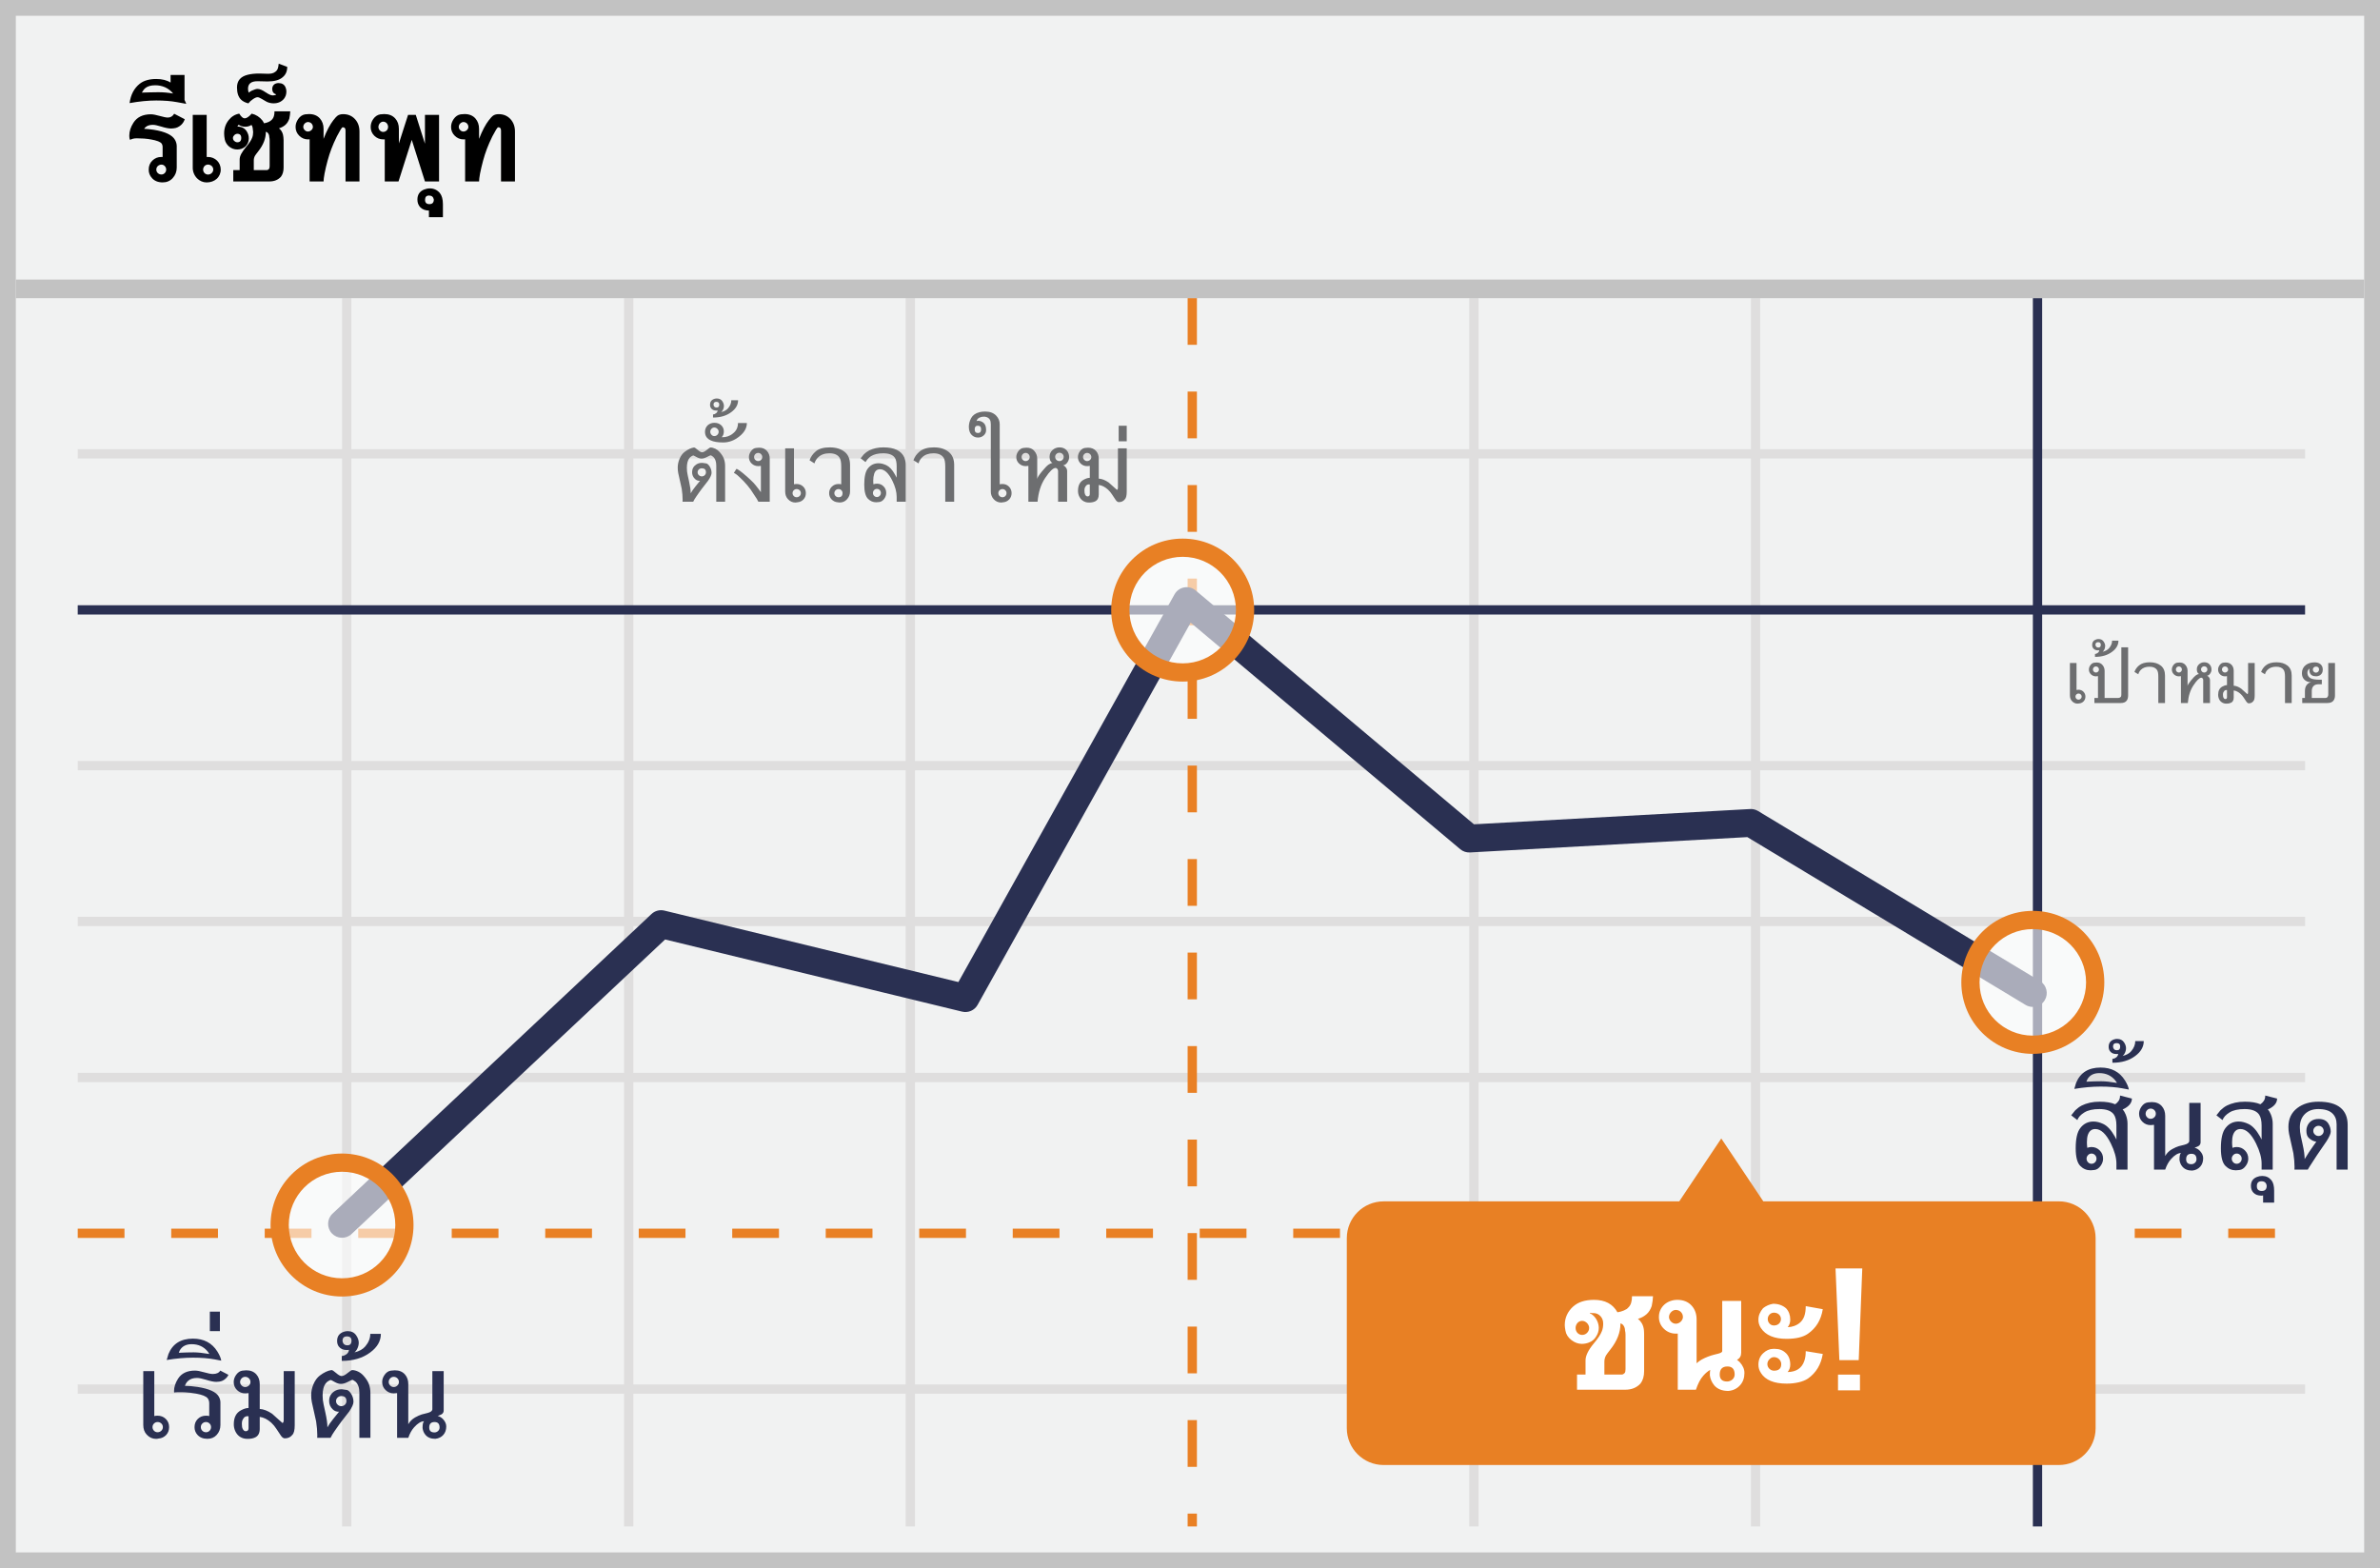 <?xml version="1.0" encoding="UTF-8"?>
<svg width="299px" height="197px" viewBox="0 0 299 197" version="1.1" xmlns="http://www.w3.org/2000/svg" xmlns:xlink="http://www.w3.org/1999/xlink">
    <!-- Generator: Sketch 52.6 (67491) - http://www.bohemiancoding.com/sketch -->
    <title>reset put</title>
    <desc>Created with Sketch.</desc>
    <g id="Page-1" stroke="none" stroke-width="1" fill="none" fill-rule="evenodd">
        <g id="reset-put">
            <g id="Group">
                <polygon id="Path" fill="#F1F2F2" points="0 0 299 0 299 197 0 197"></polygon>
                <path d="M1.987,1.98 L1.987,195.02 L297.013,195.02 L297.013,1.98 L1.987,1.98 Z M299,0 L299,197 L0,197 L0,0 L299,0 Z" id="Path" fill="#C2C2C2" fill-rule="nonzero"></path>
                <g id="Group-13" transform="translate(2, 35)">
                    <path d="M7.765,22.597 L7.765,21.43 L287.588,21.43 L287.588,22.597 L7.765,22.597 Z M7.765,61.772 L7.765,60.605 L287.588,60.605 L287.588,61.772 L7.765,61.772 Z M7.765,100.947 L7.765,99.78 L287.588,99.78 L287.588,100.947 L7.765,100.947 Z M7.765,140.087 L7.765,138.919 L287.588,138.919 L287.588,140.087 L7.765,140.087 Z M40.977,2.444 L42.145,2.444 L42.145,156.762 L40.977,156.762 L40.977,2.444 Z M76.398,2.444 L77.565,2.444 L77.565,156.762 L76.398,156.762 L76.398,2.444 Z M111.782,2.444 L112.95,2.444 L112.95,156.762 L111.782,156.762 L111.782,2.444 Z" id="Shape" fill="#DFDEDE" fill-rule="nonzero"></path>
                    <path d="M147.203,2.444 L148.37,2.444 L148.37,8.317 L147.203,8.317 L147.203,2.444 Z M147.203,14.19 L148.37,14.19 L148.37,20.063 L147.203,20.063 L147.203,14.19 Z M147.203,25.936 L148.37,25.936 L148.37,31.81 L147.203,31.81 L147.203,25.936 Z M147.203,37.683 L148.37,37.683 L148.37,43.556 L147.203,43.556 L147.203,37.683 Z M147.203,49.429 L148.37,49.429 L148.37,55.302 L147.203,55.302 L147.203,49.429 Z M147.203,61.176 L148.37,61.176 L148.37,67.049 L147.203,67.049 L147.203,61.176 Z M147.203,72.922 L148.37,72.922 L148.37,78.795 L147.203,78.795 L147.203,72.922 Z M147.203,84.669 L148.37,84.669 L148.37,90.542 L147.203,90.542 L147.203,84.669 Z M147.203,96.415 L148.37,96.415 L148.37,102.288 L147.203,102.288 L147.203,96.415 Z M147.203,108.161 L148.37,108.161 L148.37,114.035 L147.203,114.035 L147.203,108.161 Z M147.203,119.908 L148.37,119.908 L148.37,125.781 L147.203,125.781 L147.203,119.908 Z M147.203,131.654 L148.37,131.654 L148.37,137.527 L147.203,137.527 L147.203,131.654 Z M147.203,143.401 L148.37,143.401 L148.37,149.274 L147.203,149.274 L147.203,143.401 Z M147.203,155.147 L148.37,155.147 L148.37,156.762 L147.203,156.762 L147.203,155.147 Z" id="Path" fill="#E98024" fill-rule="nonzero"></path>
                    <path d="M182.584,2.444 L183.752,2.444 L183.752,156.762 L182.584,156.762 L182.584,2.444 Z M217.969,2.444 L219.137,2.444 L219.137,156.762 L217.969,156.762 L217.969,2.444 Z M7.765,81.342 L7.765,80.174 L287.588,80.174 L287.588,81.342 L7.765,81.342 Z" id="Shape" fill="#DFDEDE" fill-rule="nonzero"></path>
                    <path d="M253.39,2.444 L254.557,2.444 L254.557,156.762 L253.39,156.762 L253.39,2.444 Z M7.765,42.202 L7.765,41.035 L287.588,41.035 L287.588,42.202 L7.765,42.202 Z" id="Shape" fill="#2A3052" fill-rule="nonzero"></path>
                    <path d="M7.765,120.517 L7.765,119.35 L13.639,119.35 L13.639,120.517 L7.765,120.517 Z M19.512,120.517 L19.512,119.35 L25.385,119.35 L25.385,120.517 L19.512,120.517 Z M31.258,120.517 L31.258,119.35 L37.131,119.35 L37.131,120.517 L31.258,120.517 Z M43.005,120.517 L43.005,119.35 L48.878,119.35 L48.878,120.517 L43.005,120.517 Z M54.751,120.517 L54.751,119.35 L60.624,119.35 L60.624,120.517 L54.751,120.517 Z M66.497,120.517 L66.497,119.35 L72.371,119.35 L72.371,120.517 L66.497,120.517 Z M78.244,120.517 L78.244,119.35 L84.117,119.35 L84.117,120.517 L78.244,120.517 Z M89.99,120.517 L89.99,119.35 L95.864,119.35 L95.864,120.517 L89.99,120.517 Z M101.737,120.517 L101.737,119.35 L107.61,119.35 L107.61,120.517 L101.737,120.517 Z M113.483,120.517 L113.483,119.35 L119.356,119.35 L119.356,120.517 L113.483,120.517 Z M125.23,120.517 L125.23,119.35 L131.103,119.35 L131.103,120.517 L125.23,120.517 Z M136.976,120.517 L136.976,119.35 L142.849,119.35 L142.849,120.517 L136.976,120.517 Z M148.722,120.517 L148.722,119.35 L154.596,119.35 L154.596,120.517 L148.722,120.517 Z M160.469,120.517 L160.469,119.35 L166.342,119.35 L166.342,120.517 L160.469,120.517 Z M172.215,120.517 L172.215,119.35 L178.089,119.35 L178.089,120.517 L172.215,120.517 Z M183.962,120.517 L183.962,119.35 L189.835,119.35 L189.835,120.517 L183.962,120.517 Z M195.708,120.517 L195.708,119.35 L201.581,119.35 L201.581,120.517 L195.708,120.517 Z M207.455,120.517 L207.455,119.35 L213.328,119.35 L213.328,120.517 L207.455,120.517 Z M219.201,120.517 L219.201,119.35 L225.074,119.35 L225.074,120.517 L219.201,120.517 Z M230.947,120.517 L230.947,119.35 L236.821,119.35 L236.821,120.517 L230.947,120.517 Z M242.694,120.517 L242.694,119.35 L248.567,119.35 L248.567,120.517 L242.694,120.517 Z M254.44,120.517 L254.44,119.35 L260.314,119.35 L260.314,120.517 L254.44,120.517 Z M266.187,120.517 L266.187,119.35 L272.06,119.35 L272.06,120.517 L266.187,120.517 Z M277.933,120.517 L277.933,119.35 L283.806,119.35 L283.806,120.517 L277.933,120.517 Z" id="Path" fill="#E98024" fill-rule="nonzero"></path>
                    <polygon id="Path" fill="#C2C2C2" fill-rule="nonzero" points="0 2.456 0 0.12 295 0.12 295 2.456"></polygon>
                    <path d="M81.557,83.022 L42.17,120.022 C41.465,120.684 40.356,120.65 39.694,119.945 C39.032,119.24 39.067,118.132 39.772,117.469 L79.85,79.82 C80.281,79.415 80.888,79.255 81.462,79.394 L118.404,88.37 L145.557,39.664 C146.092,38.703 147.371,38.468 148.213,39.176 L183.174,68.554 L217.866,66.636 C218.217,66.617 218.566,66.704 218.867,66.885 L254.288,88.247 C255.116,88.747 255.382,89.823 254.883,90.651 C254.383,91.479 253.307,91.746 252.479,91.246 L217.52,70.163 L182.674,72.089 C182.23,72.114 181.792,71.968 181.451,71.681 L147.583,43.222 L120.815,91.239 C120.432,91.927 119.637,92.274 118.872,92.088 L81.557,83.022 Z" id="Path" fill="#2A3052" fill-rule="nonzero"></path>
                    <g id="Group" opacity="0.6" transform="translate(245.222, 80.222)" fill="#FFFFFF">
                        <circle id="Oval" cx="8.161" cy="8.188" r="7.836"></circle>
                    </g>
                    <path d="M253.383,97.391 C248.423,97.391 244.402,93.37 244.402,88.41 C244.402,83.45 248.423,79.429 253.383,79.429 C258.343,79.429 262.364,83.45 262.364,88.41 C262.364,93.37 258.343,97.391 253.383,97.391 Z M253.383,95.102 C257.079,95.102 260.075,92.106 260.075,88.41 C260.075,84.714 257.079,81.718 253.383,81.718 C249.687,81.718 246.691,84.714 246.691,88.41 C246.691,92.106 249.687,95.102 253.383,95.102 Z" id="Oval" fill="#E88024" fill-rule="nonzero"></path>
                    <g id="Group" opacity="0.6" transform="translate(32.444, 110.667)" fill="#FFFFFF">
                        <circle id="Oval" cx="8.526" cy="8.228" r="7.836"></circle>
                    </g>
                    <path d="M40.971,127.876 C36.011,127.876 31.99,123.855 31.99,118.895 C31.99,113.935 36.011,109.914 40.971,109.914 C45.931,109.914 49.951,113.935 49.951,118.895 C49.951,123.855 45.931,127.876 40.971,127.876 Z M40.971,125.587 C44.667,125.587 47.663,122.591 47.663,118.895 C47.663,115.199 44.667,112.203 40.971,112.203 C37.275,112.203 34.279,115.199 34.279,118.895 C34.279,122.591 37.275,125.587 40.971,125.587 Z" id="Oval" fill="#E88024" fill-rule="nonzero"></path>
                    <g id="Group" opacity="0.6" transform="translate(138.556, 33)" fill="#FFFFFF">
                        <circle id="Oval" cx="8.026" cy="8.644" r="7.836"></circle>
                    </g>
                    <path d="M146.581,50.624 C141.621,50.624 137.601,46.604 137.601,41.644 C137.601,36.684 141.621,32.663 146.581,32.663 C151.541,32.663 155.562,36.684 155.562,41.644 C155.562,46.604 151.541,50.624 146.581,50.624 Z M146.581,48.336 C150.277,48.336 153.273,45.339 153.273,41.644 C153.273,37.948 150.277,34.951 146.581,34.951 C142.885,34.951 139.889,37.948 139.889,41.644 C139.889,45.339 142.885,48.336 146.581,48.336 Z" id="Oval" fill="#E88024" fill-rule="nonzero"></path>
                    <path d="M256.651,115.919 L219.524,115.919 L214.244,108.022 L208.964,115.923 L171.822,115.923 C169.269,115.923 167.2,117.992 167.2,120.545 L167.2,144.42 C167.2,146.973 169.269,149.043 171.822,149.043 L256.651,149.043 C259.203,149.043 261.273,146.973 261.273,144.42 L261.273,120.541 C261.273,117.989 259.203,115.919 256.651,115.919 Z" id="Path" fill="#E88024"></path>
                </g>
            </g>
            <path d="M20.277,21.922 C20.359,21.923 20.44,21.906 20.514,21.872 C20.699,21.788 20.832,21.619 20.869,21.419 C20.907,21.22 20.845,21.014 20.704,20.868 C20.595,20.746 20.439,20.678 20.276,20.68 C20.191,20.68 20.108,20.697 20.03,20.73 C19.954,20.762 19.885,20.806 19.825,20.862 C19.704,20.976 19.636,21.136 19.637,21.302 C19.636,21.468 19.703,21.626 19.822,21.741 C19.944,21.857 20.107,21.922 20.276,21.922 L20.277,21.922 Z M19.052,17.534 C18.739,17.474 18.424,17.431 18.106,17.408 C17.804,17.386 17.502,17.375 17.2,17.375 C17.005,17.375 16.844,17.392 16.717,17.425 C16.586,17.46 16.46,17.508 16.339,17.569 C16.29,17.468 16.262,17.359 16.254,17.247 C16.249,17.175 16.246,17.102 16.245,17.03 C16.245,16.495 16.417,15.96 16.761,15.424 C17.214,14.714 17.946,14.358 18.958,14.358 C19.095,14.358 19.261,14.378 19.456,14.416 C19.651,14.456 19.868,14.508 20.106,14.575 C20.326,14.637 20.516,14.685 20.681,14.718 C20.845,14.751 20.978,14.768 21.079,14.768 C21.427,14.768 21.694,14.608 21.882,14.288 L23.212,14.979 C23.164,15.118 23.1,15.25 23.022,15.374 C22.945,15.494 22.859,15.598 22.761,15.688 C22.633,15.806 22.488,15.905 22.331,15.981 C22.181,16.054 22.019,16.1 21.853,16.116 L21.645,16.136 C21.595,16.141 21.545,16.144 21.495,16.145 C21.187,16.145 20.757,16.059 20.206,15.887 C20.015,15.825 19.82,15.773 19.623,15.732 C19.483,15.702 19.341,15.685 19.198,15.682 C18.812,15.682 18.513,15.776 18.302,15.963 L18.296,15.963 C18.263,15.996 18.231,16.029 18.199,16.063 C18.165,16.099 18.135,16.138 18.109,16.18 C18.284,16.188 18.476,16.203 18.683,16.224 C18.89,16.246 19.101,16.272 19.316,16.304 C20.753,16.534 21.644,16.957 21.987,17.574 L21.987,17.569 C22.132,17.834 22.204,18.1 22.204,18.366 L22.204,21.049 C22.204,21.561 22.034,22.004 21.694,22.379 C21.366,22.735 20.946,22.913 20.434,22.913 C19.86,22.913 19.411,22.731 19.087,22.368 L19.093,22.368 C18.82,22.081 18.673,21.697 18.683,21.301 C18.683,20.848 18.835,20.471 19.14,20.171 L19.14,20.176 C19.438,19.874 19.846,19.709 20.27,19.719 L20.35,19.719 C20.376,19.719 20.403,19.721 20.429,19.725 L20.429,18.478 C20.43,18.393 20.418,18.308 20.394,18.226 C20.373,18.152 20.339,18.083 20.294,18.021 C20.216,17.923 20.074,17.833 19.869,17.751 C19.604,17.653 19.331,17.581 19.052,17.535 L19.052,17.534 Z M23.4,13.045 L22.216,12.829 C21.474,12.692 20.612,12.624 19.632,12.624 C18.62,12.624 17.503,12.733 16.28,12.952 C16.421,11.893 16.849,11.081 17.564,10.514 C18.071,10.12 18.761,9.922 19.632,9.922 C20.362,9.922 20.962,10.072 21.431,10.374 L21.431,9.418 L23.183,9.418 L23.183,12.548 L23.4,13.045 Z M19.497,10.713 C18.982,10.713 18.581,10.821 18.296,11.036 C18.2,11.109 18.114,11.195 18.041,11.291 C17.961,11.394 17.888,11.508 17.821,11.633 L18.914,11.601 C19.252,11.591 19.574,11.586 19.878,11.586 C20.507,11.584 21.134,11.639 21.753,11.75 C21.482,11.416 21.138,11.148 20.748,10.968 C20.354,10.795 19.928,10.708 19.498,10.713 L19.497,10.713 Z M25.966,14.428 L25.966,19.725 C25.994,19.721 26.023,19.719 26.051,19.719 L26.136,19.719 C26.359,19.719 26.566,19.76 26.76,19.842 C26.953,19.924 27.122,20.036 27.267,20.176 C27.411,20.316 27.525,20.484 27.607,20.677 C27.689,20.871 27.73,21.079 27.73,21.301 C27.738,21.748 27.551,22.176 27.217,22.473 C27.059,22.613 26.871,22.723 26.654,22.801 C26.429,22.88 26.192,22.92 25.954,22.918 C25.733,22.918 25.515,22.872 25.313,22.784 C25.104,22.694 24.915,22.565 24.756,22.403 C24.403,22.041 24.208,21.554 24.214,21.049 L24.214,14.429 L25.966,14.429 L25.966,14.428 Z M26.792,21.301 C26.793,21.215 26.775,21.13 26.739,21.052 C26.669,20.9 26.542,20.781 26.385,20.722 C26.304,20.69 26.217,20.674 26.13,20.674 C25.966,20.675 25.81,20.741 25.696,20.859 C25.641,20.917 25.596,20.985 25.565,21.059 C25.467,21.293 25.518,21.563 25.694,21.745 C25.751,21.801 25.817,21.846 25.89,21.878 C25.964,21.912 26.044,21.928 26.13,21.928 C26.304,21.93 26.471,21.862 26.596,21.741 C26.656,21.683 26.704,21.615 26.739,21.539 C26.774,21.465 26.792,21.383 26.792,21.301 Z M29.265,17.329 C29.265,17.407 29.277,17.476 29.303,17.537 C29.328,17.597 29.373,17.657 29.435,17.715 L29.435,17.704 C29.531,17.81 29.667,17.871 29.81,17.874 C30.142,17.874 30.308,17.692 30.308,17.329 C30.308,16.981 30.142,16.807 29.81,16.807 C29.746,16.808 29.683,16.822 29.625,16.848 C29.56,16.875 29.501,16.914 29.449,16.962 C29.397,17.01 29.352,17.067 29.317,17.129 C29.282,17.19 29.265,17.259 29.265,17.329 Z M33.683,16.743 C33.616,16.643 33.513,16.574 33.396,16.549 L33.396,16.59 C33.396,17.399 33.083,18.2 32.458,18.993 C32.341,19.141 32.248,19.263 32.18,19.356 C32.129,19.424 32.081,19.494 32.036,19.566 C31.932,19.75 31.88,19.959 31.884,20.17 L31.884,21.366 L33.53,21.366 C33.578,21.366 33.624,21.353 33.665,21.328 C33.714,21.297 33.76,21.261 33.8,21.219 C33.85,21.145 33.876,21.026 33.876,20.862 L33.876,17.622 C33.876,17.469 33.86,17.336 33.829,17.223 C33.829,17.043 33.78,16.883 33.683,16.743 Z M31.802,16.584 C31.788,16.408 31.767,16.232 31.74,16.057 C31.715,15.893 31.665,15.772 31.59,15.694 C31.361,15.841 31.095,15.92 30.823,15.922 C30.667,15.922 30.518,15.902 30.375,15.861 C30.234,15.821 30.101,15.758 29.98,15.676 C29.964,15.688 29.951,15.701 29.939,15.717 C29.896,15.776 29.855,15.837 29.816,15.899 L29.827,15.899 C30.085,15.899 30.312,15.949 30.507,16.049 C30.702,16.148 30.862,16.293 30.987,16.485 C31.073,16.622 31.14,16.763 31.187,16.91 C31.293,17.25 31.279,17.616 31.146,17.947 C31.076,18.118 30.971,18.271 30.836,18.397 C30.701,18.522 30.542,18.619 30.369,18.682 C30.011,18.814 29.618,18.815 29.259,18.685 C28.921,18.559 28.634,18.325 28.442,18.02 C28.346,17.869 28.278,17.702 28.239,17.528 C28.213,17.395 28.193,17.261 28.178,17.126 C28.165,17.006 28.158,16.886 28.158,16.766 C28.158,16.122 28.347,15.563 28.726,15.09 C29.081,14.641 29.525,14.37 30.056,14.276 C30.302,14.67 30.528,14.868 30.736,14.868 C30.978,14.868 31.273,14.67 31.62,14.276 C32.153,14.397 32.627,14.699 32.962,15.131 C33.044,15.245 33.114,15.364 33.173,15.489 C33.363,15.456 33.549,15.402 33.727,15.328 C33.898,15.258 34.051,15.15 34.175,15.014 C34.382,14.804 34.485,14.461 34.485,13.989 L36.465,13.989 C36.455,14.278 36.413,14.586 36.343,14.915 C36.23,15.239 36.069,15.493 35.863,15.676 C35.655,15.86 35.417,15.996 35.148,16.086 L35.042,16.122 C35.155,16.207 35.249,16.302 35.323,16.402 C35.433,16.563 35.509,16.734 35.552,16.916 C35.595,17.097 35.62,17.329 35.628,17.61 L35.628,21.05 C35.628,21.522 35.517,21.907 35.294,22.204 C34.934,22.598 34.45,22.795 33.841,22.795 L29.306,22.795 L29.306,21.365 L30.109,21.365 L30.109,20.035 C30.109,19.809 30.177,19.569 30.314,19.315 C30.45,19.061 30.648,18.78 30.905,18.471 C31.304,18.002 31.562,17.611 31.679,17.299 C31.761,17.096 31.802,16.858 31.802,16.584 Z M34.245,11.984 C34.495,11.984 34.645,11.942 34.696,11.856 C34.364,11.754 34.198,11.522 34.198,11.159 C34.197,11.089 34.207,11.02 34.228,10.954 C34.271,10.794 34.37,10.655 34.508,10.564 C34.659,10.475 34.832,10.431 35.007,10.438 C35.429,10.438 35.716,10.614 35.868,10.965 C35.94,11.128 35.978,11.303 35.98,11.481 C35.98,11.676 35.952,11.851 35.898,12.005 C35.844,12.157 35.765,12.3 35.663,12.425 C35.343,12.795 34.913,12.981 34.374,12.981 C34.098,12.981 33.825,12.925 33.571,12.817 C33.501,12.785 33.432,12.748 33.366,12.708 C33.261,12.648 33.114,12.561 32.926,12.448 C32.819,12.381 32.708,12.323 32.593,12.272 C32.518,12.237 32.436,12.217 32.353,12.213 C32.2,12.213 32.003,12.299 31.761,12.471 C31.547,12.609 31.358,12.784 31.204,12.987 C30.798,12.885 30.485,12.723 30.267,12.5 C29.939,12.172 29.775,11.666 29.775,10.983 C29.775,10.147 30.22,9.618 31.11,9.395 C31.334,9.339 31.563,9.299 31.793,9.275 C32.033,9.249 32.294,9.237 32.575,9.237 C32.81,9.238 33.046,9.245 33.281,9.257 L33.378,9.26 C33.464,9.264 33.54,9.266 33.607,9.266 L33.782,9.266 C34.22,9.266 34.556,9.12 34.79,8.826 C34.854,8.731 34.901,8.625 34.928,8.513 C34.965,8.378 34.993,8.207 35.013,8 L36.085,8.399 C36.085,8.969 35.884,9.411 35.482,9.723 L35.487,9.723 C35.073,10.063 34.448,10.233 33.612,10.233 C33.468,10.233 33.23,10.227 32.898,10.215 C32.819,10.215 32.727,10.213 32.619,10.209 C32.526,10.206 32.434,10.204 32.341,10.204 C31.551,10.204 31.157,10.52 31.157,11.153 C31.157,11.25 31.167,11.339 31.184,11.419 C31.201,11.499 31.224,11.575 31.251,11.645 C31.298,11.598 31.354,11.553 31.418,11.51 C31.483,11.467 31.56,11.424 31.65,11.381 C31.798,11.315 31.93,11.263 32.048,11.226 C32.165,11.189 32.267,11.17 32.353,11.17 C32.626,11.17 32.97,11.315 33.383,11.604 L33.383,11.598 C33.759,11.856 34.046,11.985 34.245,11.985 L34.245,11.984 Z M38.101,15.946 C38.101,16.09 38.161,16.223 38.282,16.344 L38.276,16.344 C38.439,16.525 38.7,16.578 38.921,16.476 C38.995,16.443 39.062,16.399 39.121,16.344 C39.178,16.292 39.224,16.229 39.258,16.16 C39.291,16.093 39.308,16.02 39.308,15.946 C39.307,15.781 39.242,15.623 39.126,15.506 C39.008,15.393 38.85,15.33 38.686,15.33 C38.613,15.331 38.541,15.348 38.476,15.38 C38.406,15.413 38.342,15.458 38.286,15.512 C38.168,15.626 38.102,15.782 38.101,15.946 Z M38.898,17.499 C38.829,17.504 38.761,17.508 38.692,17.51 C38.267,17.51 37.9,17.356 37.591,17.047 C37.292,16.757 37.127,16.356 37.134,15.94 C37.134,15.764 37.161,15.596 37.216,15.436 C37.271,15.276 37.351,15.118 37.456,14.961 C37.577,14.786 37.712,14.649 37.86,14.551 C38.009,14.454 38.17,14.391 38.34,14.364 C38.567,14.34 38.732,14.329 38.833,14.329 C39.411,14.329 39.864,14.514 40.193,14.885 C40.497,15.237 40.65,15.67 40.65,16.186 L40.65,17.446 C40.849,16.926 41.053,16.47 41.262,16.078 C41.471,15.685 41.685,15.348 41.903,15.067 L41.909,15.067 C42.124,14.79 42.286,14.614 42.396,14.54 C42.583,14.407 42.821,14.34 43.11,14.34 C43.728,14.34 44.23,14.555 44.616,14.985 C44.98,15.395 45.161,15.909 45.161,16.525 L45.161,22.795 L43.409,22.795 L43.409,16.398 C43.409,16.121 43.29,15.984 43.052,15.988 C42.997,15.992 42.905,16.099 42.776,16.31 C42.648,16.521 42.497,16.792 42.326,17.125 C42.194,17.396 42.066,17.67 41.942,17.945 C41.822,18.21 41.722,18.457 41.64,18.683 C41.55,18.913 41.464,19.157 41.382,19.413 C41.3,19.668 41.222,19.93 41.151,20.198 C41.078,20.465 41.01,20.735 40.945,21.006 C40.882,21.271 40.825,21.538 40.773,21.806 C40.733,22.013 40.703,22.205 40.682,22.38 C40.663,22.518 40.653,22.657 40.65,22.796 L38.897,22.796 L38.897,17.5 L38.898,17.499 Z M47.54,15.946 C47.54,16.032 47.557,16.113 47.59,16.189 C47.651,16.338 47.766,16.457 47.912,16.523 C47.984,16.556 48.06,16.573 48.138,16.573 C48.22,16.573 48.298,16.557 48.372,16.526 C48.446,16.495 48.514,16.451 48.572,16.396 C48.631,16.34 48.678,16.273 48.709,16.198 C48.806,15.954 48.757,15.676 48.583,15.48 C48.469,15.355 48.307,15.284 48.138,15.284 C48.048,15.284 47.967,15.304 47.895,15.345 C47.75,15.427 47.64,15.558 47.585,15.715 C47.557,15.788 47.541,15.866 47.54,15.945 L47.54,15.946 Z M53.388,22.796 L51.73,17.569 L50.892,20.194 C50.61,21.073 50.335,21.94 50.066,22.795 L48.337,22.795 L48.337,17.505 C48.303,17.509 48.268,17.51 48.234,17.51 L48.144,17.51 C47.71,17.51 47.337,17.358 47.024,17.053 C46.725,16.761 46.559,16.358 46.567,15.94 C46.567,15.769 46.594,15.599 46.647,15.436 C46.699,15.276 46.778,15.118 46.884,14.961 C47.126,14.618 47.427,14.418 47.786,14.364 C48.001,14.34 48.167,14.329 48.284,14.329 C48.862,14.329 49.317,14.512 49.65,14.879 C49.958,15.223 50.112,15.659 50.112,16.186 L50.112,18.02 L51.267,14.428 L52.234,14.428 L53.388,18.055 L53.388,14.428 L55.158,14.428 L55.158,22.795 L53.388,22.795 L53.388,22.796 Z M53.886,27.284 L53.886,26.452 C53.433,26.448 53.069,26.309 52.796,26.036 C52.558,25.778 52.439,25.457 52.439,25.075 C52.439,24.461 52.716,24.041 53.271,23.815 C53.388,23.768 53.507,23.732 53.628,23.707 C53.749,23.681 53.874,23.668 54.003,23.668 C54.261,23.668 54.494,23.718 54.703,23.818 C54.913,23.918 55.097,24.061 55.257,24.248 C55.382,24.401 55.477,24.595 55.544,24.832 C55.61,25.068 55.644,25.338 55.644,25.643 L55.644,27.283 L53.886,27.283 L53.886,27.284 Z M53.898,24.564 C53.566,24.564 53.4,24.747 53.4,25.11 C53.4,25.465 53.583,25.643 53.95,25.643 C54.317,25.643 54.501,25.45 54.501,25.063 C54.435,24.731 54.234,24.565 53.898,24.565 L53.898,24.564 Z M57.636,15.946 C57.636,16.09 57.696,16.223 57.817,16.344 L57.812,16.344 C57.975,16.524 58.236,16.578 58.456,16.476 C58.53,16.443 58.597,16.399 58.656,16.344 C58.713,16.292 58.759,16.229 58.793,16.16 C58.826,16.093 58.843,16.02 58.843,15.946 C58.842,15.781 58.777,15.623 58.661,15.506 C58.543,15.393 58.385,15.33 58.221,15.33 C58.148,15.331 58.076,15.348 58.011,15.38 C57.941,15.413 57.877,15.458 57.821,15.512 C57.703,15.626 57.637,15.782 57.636,15.946 Z M58.433,17.499 C58.365,17.504 58.296,17.508 58.228,17.51 C57.802,17.51 57.435,17.356 57.126,17.047 C56.827,16.757 56.662,16.356 56.669,15.94 C56.669,15.764 56.696,15.596 56.751,15.436 C56.806,15.276 56.886,15.118 56.991,14.961 C57.112,14.786 57.247,14.649 57.396,14.551 C57.544,14.454 57.704,14.391 57.876,14.364 C58.103,14.34 58.266,14.329 58.368,14.329 C58.946,14.329 59.4,14.514 59.728,14.885 C60.032,15.237 60.185,15.67 60.185,16.186 L60.185,17.446 C60.384,16.926 60.588,16.47 60.797,16.078 C61.006,15.685 61.22,15.348 61.439,15.067 L61.444,15.067 C61.659,14.79 61.821,14.614 61.931,14.54 C62.118,14.407 62.357,14.34 62.646,14.34 C63.263,14.34 63.765,14.555 64.151,14.985 C64.515,15.395 64.696,15.909 64.696,16.525 L64.696,22.795 L62.944,22.795 L62.944,16.398 C62.944,16.121 62.825,15.984 62.587,15.988 C62.532,15.992 62.441,16.099 62.312,16.31 C62.182,16.521 62.032,16.792 61.86,17.125 C61.728,17.396 61.6,17.67 61.477,17.945 C61.357,18.21 61.257,18.457 61.175,18.683 C61.085,18.913 60.999,19.157 60.917,19.413 C60.835,19.668 60.757,19.93 60.686,20.198 C60.613,20.465 60.545,20.735 60.481,21.006 C60.418,21.271 60.36,21.538 60.308,21.806 C60.268,22.013 60.238,22.205 60.217,22.38 C60.198,22.518 60.188,22.657 60.185,22.796 L58.433,22.796 L58.433,17.5 L58.433,17.499 Z" id="Shape" fill="#000000" fill-rule="nonzero"></path>
            <path d="M89.985,63.028 L89.985,58.478 C89.985,57.996 89.858,57.633 89.605,57.39 L89.371,57.23 C89.339,57.209 89.301,57.199 89.263,57.202 C89.232,57.202 89.085,57.27 88.823,57.406 C88.56,57.542 88.327,57.61 88.124,57.61 C87.943,57.61 87.736,57.544 87.503,57.413 C87.27,57.282 87.143,57.216 87.121,57.216 C87.061,57.216 86.971,57.256 86.849,57.333 C86.76,57.387 86.682,57.458 86.619,57.54 C86.401,57.808 86.291,58.22 86.291,58.777 C86.291,59.083 86.324,59.38 86.39,59.667 L86.568,60.483 C86.705,61.093 86.774,61.59 86.774,61.973 C86.902,61.733 87.097,61.45 87.36,61.125 L87.946,60.399 C87.714,60.421 87.484,60.338 87.318,60.174 C87.077,59.956 86.942,59.645 86.948,59.321 C86.948,58.902 87.124,58.577 87.478,58.346 C87.68,58.215 87.91,58.149 88.166,58.149 L88.246,58.149 C88.415,58.174 88.582,58.197 88.747,58.219 C88.885,58.263 89.021,58.388 89.155,58.594 C89.315,58.85 89.395,59.121 89.395,59.405 C89.395,59.633 89.249,59.961 88.958,60.39 C88.908,60.461 88.643,60.804 88.162,61.416 C88.074,61.526 87.968,61.671 87.842,61.852 L87.482,62.368 C87.333,62.577 87.201,62.798 87.088,63.028 L85.748,63.028 C85.748,63 85.749,62.956 85.752,62.895 C85.755,62.835 85.757,62.788 85.757,62.757 C85.757,62.347 85.717,61.888 85.64,61.379 C85.488,60.734 85.344,60.087 85.208,59.438 C85.162,59.205 85.14,58.968 85.143,58.73 C85.143,58.368 85.218,58.007 85.368,57.647 C85.53,57.263 85.748,56.967 86.019,56.761 C86.432,56.452 86.818,56.271 87.177,56.218 C87.255,56.205 87.411,56.302 87.644,56.508 C87.876,56.715 88.064,56.818 88.204,56.818 C88.357,56.818 88.555,56.718 88.799,56.518 C89.043,56.318 89.197,56.218 89.263,56.218 C89.447,56.218 89.653,56.271 89.877,56.378 C90.08,56.48 90.262,56.622 90.421,56.804 C90.671,57.088 90.844,57.36 90.941,57.619 C91.044,57.897 91.096,58.204 91.096,58.538 L91.096,63.028 L89.985,63.028 Z M87.641,59.335 C87.641,59.475 87.694,59.595 87.801,59.695 C87.907,59.795 88.029,59.845 88.166,59.845 C88.303,59.848 88.436,59.795 88.534,59.698 C88.634,59.604 88.69,59.472 88.687,59.335 C88.687,58.997 88.513,58.829 88.167,58.829 C88.029,58.827 87.897,58.88 87.798,58.976 C87.696,59.067 87.639,59.198 87.641,59.335 Z M92.061,54.469 C92.496,54.141 92.713,53.699 92.713,53.143 L93.829,53.143 C93.829,53.749 93.53,54.297 92.933,54.788 C92.293,55.319 91.603,55.585 90.862,55.585 C90.168,55.585 89.642,55.497 89.287,55.322 C88.808,55.107 88.569,54.749 88.569,54.249 C88.569,53.933 88.677,53.663 88.893,53.438 C89.137,53.222 89.419,53.115 89.741,53.115 C90.079,53.115 90.354,53.205 90.566,53.386 C90.813,53.599 90.936,53.869 90.936,54.197 C90.936,54.51 90.846,54.752 90.665,54.924 C91.171,54.953 91.67,54.791 92.062,54.469 L92.061,54.469 Z M89.231,54.239 C89.231,54.38 89.281,54.506 89.381,54.617 C89.481,54.727 89.601,54.783 89.741,54.783 C89.885,54.784 90.023,54.726 90.123,54.623 C90.228,54.523 90.287,54.385 90.285,54.24 C90.284,54.097 90.223,53.962 90.116,53.867 C90.018,53.765 89.883,53.707 89.741,53.705 C89.604,53.705 89.473,53.765 89.383,53.869 C89.286,53.968 89.231,54.1 89.23,54.239 L89.231,54.239 Z M90.154,51.568 C90.114,51.574 90.057,51.578 89.984,51.578 C89.694,51.578 89.479,51.483 89.338,51.296 C89.243,51.166 89.195,51.007 89.202,50.846 C89.202,50.465 89.39,50.216 89.765,50.1 C89.862,50.072 89.958,50.058 90.055,50.058 C90.362,50.058 90.591,50.172 90.745,50.4 C90.879,50.6 90.945,50.797 90.945,50.991 C90.945,51.081 90.933,51.172 90.908,51.263 C90.861,51.459 90.755,51.635 90.604,51.769 C90.991,51.675 91.28,51.515 91.471,51.286 C91.74,50.968 91.874,50.632 91.874,50.279 L92.727,50.279 C92.727,50.854 92.441,51.352 91.869,51.774 C91.269,52.227 90.505,52.454 89.577,52.454 L89.577,52.06 C89.705,52.06 89.843,52.004 89.99,51.891 C90.099,51.781 90.154,51.674 90.154,51.568 Z M89.99,50.48 C89.755,50.48 89.638,50.6 89.638,50.841 C89.669,51.079 89.801,51.197 90.032,51.197 C90.251,51.197 90.36,51.072 90.36,50.822 C90.36,50.594 90.237,50.48 89.99,50.48 Z M95.591,58.529 C95.401,58.547 95.291,58.557 95.263,58.557 C94.938,58.557 94.661,58.448 94.431,58.231 C94.205,58.022 94.08,57.726 94.087,57.418 C94.087,57.165 94.171,56.922 94.34,56.691 C94.515,56.444 94.724,56.305 94.968,56.274 C95.162,56.252 95.296,56.241 95.371,56.241 C95.79,56.241 96.119,56.379 96.36,56.654 C96.588,56.916 96.702,57.24 96.702,57.624 L96.702,63.029 L95.272,63.029 C95.208,62.904 95.141,62.781 95.071,62.659 C94.953,62.469 94.829,62.283 94.701,62.1 C94.574,61.901 94.444,61.705 94.311,61.51 C94.042,61.138 93.748,60.786 93.431,60.455 C93.333,60.355 93.193,60.216 93.008,60.038 L92.99,60.019 C92.718,59.757 92.535,59.599 92.441,59.546 C92.322,59.477 92.241,59.43 92.197,59.406 L92.512,58.908 C92.668,58.908 93.116,59.235 93.857,59.888 C94.126,60.125 94.399,60.385 94.677,60.666 C94.837,60.838 95.046,61.096 95.305,61.44 L95.591,61.829 L95.591,58.529 Z M94.738,57.418 C94.738,57.561 94.79,57.682 94.893,57.778 C94.992,57.874 95.125,57.926 95.263,57.924 C95.396,57.923 95.523,57.867 95.613,57.769 C95.709,57.678 95.764,57.551 95.765,57.418 C95.765,57.283 95.711,57.153 95.615,57.057 C95.526,56.955 95.398,56.897 95.263,56.897 C95.123,56.894 94.989,56.948 94.89,57.047 C94.79,57.144 94.735,57.278 94.738,57.417 L94.738,57.418 Z M99.749,56.325 L99.749,60.84 C99.837,60.815 99.946,60.802 100.077,60.802 C100.408,60.802 100.685,60.912 100.907,61.13 C101.129,61.349 101.24,61.622 101.24,61.95 C101.24,62.263 101.141,62.525 100.944,62.738 C100.747,62.95 100.494,63.071 100.184,63.098 C100.101,63.121 100.014,63.132 99.927,63.132 C99.562,63.132 99.247,62.988 98.985,62.7 C98.757,62.457 98.643,62.136 98.643,61.74 L98.643,56.325 L99.749,56.325 Z M100.612,61.95 C100.615,61.811 100.557,61.678 100.454,61.585 C100.352,61.489 100.217,61.437 100.077,61.44 C99.943,61.439 99.814,61.493 99.721,61.59 C99.621,61.69 99.571,61.81 99.571,61.95 C99.571,62.091 99.621,62.212 99.719,62.314 C99.812,62.413 99.942,62.468 100.077,62.466 C100.224,62.466 100.35,62.416 100.454,62.316 C100.557,62.222 100.614,62.089 100.612,61.95 Z M106.794,61.74 C106.794,62.118 106.662,62.45 106.396,62.738 C106.156,62.998 105.851,63.128 105.482,63.128 C105.407,63.128 105.324,63.118 105.233,63.098 C104.941,63.077 104.669,62.947 104.469,62.733 C104.268,62.522 104.159,62.241 104.165,61.95 C104.165,61.625 104.279,61.353 104.509,61.133 C104.739,60.913 105.016,60.803 105.341,60.803 C105.469,60.803 105.583,60.815 105.683,60.84 L105.683,58.598 C105.683,58.073 105.612,57.703 105.468,57.487 C105.228,57.124 104.807,56.943 104.207,56.943 C103.617,56.943 103.146,57.109 102.796,57.44 C102.572,57.652 102.407,57.919 102.318,58.214 L101.704,57.82 C101.86,57.382 102.124,57.007 102.496,56.695 C102.886,56.367 103.469,56.203 104.244,56.203 C105.022,56.203 105.647,56.392 106.119,56.77 C106.569,57.132 106.794,57.68 106.794,58.415 L106.794,61.739 L106.794,61.74 Z M105.341,62.466 C105.679,62.466 105.847,62.294 105.847,61.95 C105.85,61.814 105.798,61.683 105.703,61.587 C105.607,61.491 105.477,61.438 105.341,61.44 C105.201,61.44 105.079,61.49 104.976,61.59 C104.876,61.683 104.82,61.814 104.821,61.95 C104.821,62.091 104.871,62.212 104.973,62.314 C105.069,62.413 105.203,62.468 105.341,62.466 Z M109.733,60.84 C109.88,60.786 110.027,60.76 110.174,60.76 C110.502,60.76 110.778,60.873 111.001,61.1 C111.225,61.326 111.337,61.604 111.337,61.932 C111.337,62.182 111.255,62.422 111.093,62.654 C110.915,62.897 110.707,63.034 110.469,63.066 C110.339,63.083 110.207,63.094 110.076,63.099 C109.679,63.099 109.335,62.952 109.044,62.659 C108.732,62.343 108.576,61.75 108.576,60.882 C108.576,59.913 108.726,59.238 109.026,58.857 C109.369,58.417 109.816,58.196 110.366,58.196 C110.676,58.196 111.006,58.279 111.356,58.444 C111.743,58.632 112.093,59.005 112.406,59.564 C112.512,59.752 112.593,59.899 112.649,60.005 L112.649,58.599 C112.649,58.093 112.571,57.725 112.415,57.497 C112.158,57.129 111.671,56.944 110.952,56.944 C110.327,56.944 109.818,57.064 109.424,57.305 C109.177,57.458 108.947,57.707 108.734,58.05 L108.121,57.572 L108.529,57.071 C108.739,56.868 108.962,56.705 109.199,56.583 C109.459,56.458 109.733,56.364 110.015,56.303 C110.332,56.233 110.656,56.2 110.98,56.203 C112.358,56.203 113.233,56.623 113.605,57.465 C113.727,57.745 113.788,58.063 113.788,58.416 L113.788,63.029 L112.649,63.029 L112.649,62.415 C112.649,61.799 112.469,61.125 112.109,60.395 C111.632,59.432 111.115,58.95 110.559,58.95 C110.193,58.95 109.949,59.14 109.827,59.518 C109.746,59.768 109.705,60.048 109.705,60.361 C109.705,60.605 109.715,60.765 109.733,60.84 Z M110.666,61.932 C110.667,61.798 110.616,61.668 110.523,61.571 C110.435,61.471 110.307,61.414 110.174,61.416 C110.038,61.413 109.907,61.468 109.814,61.568 C109.719,61.665 109.666,61.796 109.668,61.932 C109.668,62.072 109.717,62.192 109.815,62.292 C109.914,62.392 110.033,62.442 110.174,62.442 C110.306,62.442 110.432,62.385 110.519,62.286 C110.613,62.192 110.666,62.065 110.666,61.932 Z M119.872,63.029 L118.752,63.029 L118.752,58.599 C118.752,58.071 118.68,57.7 118.537,57.488 C118.29,57.125 117.869,56.944 117.276,56.944 C116.676,56.944 116.202,57.111 115.856,57.446 C115.627,57.661 115.476,57.918 115.401,58.215 L114.754,57.821 C114.901,57.399 115.157,57.036 115.522,56.733 C115.947,56.38 116.549,56.203 117.327,56.203 C118.093,56.203 118.712,56.393 119.183,56.771 C119.643,57.143 119.873,57.691 119.873,58.416 L119.873,63.029 L119.872,63.029 Z M123.721,52.346 C123.677,52.342 123.634,52.34 123.59,52.341 C123.387,52.341 123.199,52.386 123.027,52.475 C122.859,52.559 122.735,52.71 122.685,52.89 C122.75,52.869 122.819,52.859 122.887,52.861 C123.117,52.861 123.335,52.94 123.538,53.096 C123.769,53.277 123.885,53.588 123.885,54.029 C123.885,54.297 123.785,54.521 123.583,54.699 C123.388,54.874 123.135,54.97 122.873,54.966 C122.603,54.966 122.373,54.888 122.179,54.732 C121.869,54.485 121.715,54.116 121.715,53.625 C121.715,53.245 121.814,52.873 122.012,52.512 C122.211,52.152 122.56,51.907 123.06,51.779 C123.266,51.725 123.5,51.699 123.763,51.699 C124.366,51.699 124.832,51.874 125.16,52.224 C125.45,52.534 125.596,52.893 125.596,53.302 L125.596,60.84 C125.686,60.815 125.801,60.802 125.938,60.802 C126.263,60.802 126.536,60.912 126.756,61.132 C126.976,61.352 127.086,61.625 127.086,61.95 C127.086,62.257 126.988,62.518 126.791,62.733 C126.596,62.948 126.326,63.079 126.037,63.099 C125.956,63.121 125.872,63.132 125.788,63.132 C125.404,63.132 125.083,62.988 124.828,62.7 C124.592,62.437 124.466,62.093 124.476,61.74 L124.476,53.302 C124.476,53.046 124.435,52.85 124.354,52.716 C124.229,52.51 124.018,52.386 123.721,52.346 Z M126.449,61.95 C126.449,61.81 126.399,61.69 126.299,61.59 C126.199,61.49 126.079,61.44 125.939,61.44 C125.797,61.44 125.676,61.489 125.575,61.587 C125.475,61.681 125.419,61.813 125.422,61.95 C125.422,62.094 125.472,62.216 125.572,62.316 C125.672,62.416 125.794,62.466 125.938,62.466 C126.082,62.466 126.203,62.416 126.301,62.314 C126.398,62.218 126.451,62.086 126.449,61.95 Z M122.835,53.48 C122.579,53.48 122.451,53.632 122.451,53.935 C122.451,54.245 122.588,54.399 122.863,54.399 C123.126,54.399 123.257,54.244 123.257,53.935 C123.257,53.632 123.117,53.48 122.835,53.48 Z M133.581,58.461 C133.715,58.514 133.83,58.607 133.909,58.728 C134.007,58.851 134.062,59.003 134.066,59.161 L134.066,63.029 L132.927,63.029 L132.927,59.161 C132.925,59.068 132.891,58.979 132.831,58.908 C132.767,58.828 132.694,58.786 132.613,58.786 C132.301,58.786 131.862,59.211 131.296,60.061 C130.765,60.858 130.449,61.847 130.349,63.029 L129.196,63.029 L129.196,58.529 C129.083,58.546 128.969,58.555 128.854,58.557 C128.532,58.557 128.255,58.447 128.024,58.229 C127.797,58.021 127.671,57.726 127.677,57.418 C127.677,57.165 127.76,56.922 127.926,56.691 C128.11,56.444 128.324,56.305 128.568,56.274 C128.758,56.252 128.891,56.241 128.966,56.241 C129.372,56.241 129.686,56.365 129.908,56.611 C130.174,56.899 130.307,57.236 130.307,57.624 L130.307,60.188 C130.307,60.028 130.505,59.707 130.902,59.222 C131.274,58.772 131.552,58.485 131.739,58.36 C131.925,58.235 132.085,58.172 132.219,58.172 C132.022,58.029 131.912,57.858 131.887,57.662 C131.874,57.584 131.864,57.506 131.858,57.427 L131.858,57.38 C131.858,57.043 131.982,56.762 132.228,56.539 C132.476,56.315 132.769,56.204 133.11,56.204 C133.47,56.204 133.76,56.318 133.982,56.548 C134.204,56.778 134.315,57.072 134.315,57.432 C134.315,57.657 134.245,57.871 134.108,58.074 C133.965,58.293 133.787,58.421 133.574,58.458 L133.581,58.461 Z M128.347,57.418 C128.347,57.552 128.397,57.67 128.497,57.772 C128.597,57.873 128.717,57.924 128.854,57.924 C128.991,57.924 129.11,57.874 129.21,57.774 C129.31,57.674 129.36,57.555 129.36,57.418 C129.362,57.28 129.309,57.148 129.212,57.05 C129.12,56.951 128.99,56.895 128.854,56.897 C128.717,56.894 128.586,56.95 128.493,57.05 C128.397,57.148 128.345,57.281 128.347,57.418 Z M132.562,57.39 C132.562,57.536 132.614,57.662 132.719,57.767 C132.823,57.872 132.949,57.924 133.096,57.924 C133.238,57.926 133.374,57.869 133.473,57.767 C133.575,57.668 133.632,57.532 133.63,57.39 C133.632,57.251 133.575,57.118 133.473,57.024 C133.372,56.926 133.237,56.872 133.096,56.874 C132.956,56.873 132.821,56.927 132.721,57.026 C132.618,57.119 132.56,57.251 132.561,57.39 L132.562,57.39 Z M140.446,56.325 L141.552,56.325 L141.552,61.758 C141.552,62.258 141.469,62.585 141.304,62.738 C141.126,62.966 140.876,63.08 140.554,63.08 C140.426,63.08 140.299,62.994 140.174,62.822 C140.024,62.594 139.872,62.366 139.719,62.138 C139.573,61.907 139.398,61.696 139.199,61.51 C138.815,61.166 138.427,60.97 138.037,60.924 L138.037,62.124 C138.037,62.543 137.89,62.827 137.596,62.977 C137.393,63.08 137.14,63.132 136.836,63.132 C136.658,63.132 136.515,63.115 136.406,63.08 C136.021,62.97 135.741,62.72 135.566,62.33 C135.472,62.118 135.426,61.887 135.43,61.655 C135.43,60.983 135.666,60.521 136.138,60.268 C136.428,60.108 136.687,60.028 136.912,60.028 L136.912,58.528 L136.738,58.548 C136.685,58.554 136.628,58.557 136.569,58.557 C136.251,58.557 135.979,58.447 135.756,58.229 C135.536,58.018 135.414,57.723 135.421,57.418 C135.421,57.165 135.504,56.922 135.669,56.691 C135.847,56.444 136.057,56.305 136.297,56.274 C136.488,56.252 136.619,56.241 136.691,56.241 C137.113,56.241 137.447,56.377 137.694,56.649 C137.922,56.905 138.037,57.23 138.037,57.624 L138.037,60.127 C138.421,60.146 138.837,60.307 139.283,60.61 C139.318,60.635 139.503,60.8 139.837,61.107 C140.152,61.397 140.315,61.541 140.324,61.538 C140.405,61.513 140.446,61.407 140.446,61.219 L140.446,56.325 Z M136.063,57.418 C136.063,57.548 136.115,57.666 136.218,57.769 C136.321,57.872 136.438,57.924 136.569,57.924 C136.709,57.924 136.834,57.874 136.942,57.774 C137.045,57.685 137.104,57.555 137.104,57.418 C137.102,57.278 137.045,57.145 136.945,57.047 C136.845,56.95 136.71,56.896 136.57,56.898 C136.434,56.897 136.304,56.953 136.213,57.054 C136.116,57.15 136.062,57.281 136.063,57.418 Z M136.246,61.496 C136.243,61.523 136.241,61.549 136.241,61.576 L136.241,61.65 C136.241,61.863 136.268,62.02 136.321,62.12 C136.399,62.282 136.501,62.363 136.626,62.363 C136.816,62.363 136.912,62.261 136.912,62.058 L136.912,60.868 C136.876,60.854 136.838,60.847 136.799,60.848 C136.686,60.85 136.577,60.89 136.489,60.961 C136.327,61.149 136.246,61.327 136.246,61.496 Z M140.54,53.485 L141.552,53.485 L141.552,55.44 L140.54,55.44 L140.54,53.485 Z" id="Shape" fill="#6D6E70" fill-rule="nonzero"></path>
            <path d="M19.383,172.251 L19.383,177.894 C19.493,177.862 19.629,177.847 19.793,177.847 C20.207,177.847 20.553,177.983 20.83,178.257 C21.108,178.53 21.246,178.872 21.246,179.282 C21.246,179.672 21.123,180.001 20.877,180.267 C20.63,180.533 20.29,180.694 19.928,180.717 C19.823,180.745 19.715,180.759 19.606,180.759 C19.149,180.759 18.756,180.579 18.428,180.219 C18.143,179.915 18,179.515 18,179.019 L18,172.251 L19.383,172.251 Z M20.461,179.282 C20.465,179.108 20.394,178.942 20.265,178.825 C20.137,178.705 19.968,178.64 19.793,178.644 C19.625,178.642 19.464,178.71 19.348,178.831 C19.226,178.949 19.158,179.112 19.16,179.282 C19.158,179.452 19.225,179.616 19.345,179.736 C19.461,179.86 19.624,179.929 19.793,179.926 C19.977,179.926 20.134,179.864 20.265,179.739 C20.392,179.622 20.464,179.455 20.461,179.282 Z M24.639,175.075 C24.155,174.985 23.674,174.931 23.198,174.911 C23.01,174.904 22.823,174.9 22.635,174.899 C22.17,174.899 21.918,174.913 21.879,174.94 C21.867,174.884 21.862,174.827 21.862,174.77 C21.862,174.25 22.032,173.726 22.372,173.194 C22.805,172.519 23.514,172.181 24.498,172.181 C24.772,172.181 25.155,172.251 25.647,172.395 C26.139,172.537 26.502,172.608 26.737,172.608 C27.194,172.608 27.507,172.466 27.674,172.181 L28.7,172.714 C28.645,172.862 28.532,173.017 28.36,173.177 C28.114,173.407 27.838,173.538 27.533,173.569 C27.415,173.584 27.295,173.594 27.176,173.599 C26.867,173.599 26.438,173.511 25.887,173.335 C25.391,173.183 25.012,173.106 24.75,173.106 C24.278,173.106 23.908,173.226 23.643,173.464 C23.471,173.608 23.333,173.819 23.227,174.097 C23.684,174.097 24.221,174.144 24.838,174.237 C25.557,174.351 26.139,174.509 26.584,174.712 C27.03,174.915 27.332,175.163 27.492,175.456 C27.625,175.69 27.692,175.933 27.692,176.183 L27.692,179.019 C27.692,179.507 27.533,179.923 27.217,180.267 C26.92,180.591 26.533,180.753 26.057,180.753 C25.526,180.753 25.11,180.587 24.809,180.255 C24.563,179.991 24.43,179.642 24.439,179.282 C24.439,178.868 24.576,178.525 24.849,178.254 C25.123,177.982 25.467,177.847 25.881,177.847 C26.061,177.847 26.196,177.862 26.285,177.894 L26.285,176.3 C26.285,176.046 26.223,175.837 26.098,175.673 C25.903,175.415 25.416,175.216 24.639,175.075 Z M25.881,179.927 C26.05,179.93 26.213,179.861 26.329,179.737 C26.45,179.617 26.516,179.452 26.514,179.282 C26.516,179.112 26.448,178.949 26.326,178.831 C26.21,178.71 26.049,178.642 25.881,178.644 C25.709,178.641 25.543,178.707 25.421,178.828 C25.297,178.946 25.228,179.111 25.231,179.282 C25.231,179.462 25.293,179.614 25.418,179.739 C25.543,179.864 25.698,179.927 25.881,179.927 Z M27.797,170.933 L26.994,170.78 C26.205,170.632 25.287,170.558 24.241,170.558 C23.209,170.558 22.11,170.655 20.941,170.851 C21.016,170.601 21.091,170.349 21.164,170.095 C21.692,168.81 22.717,168.167 24.241,168.167 C25.611,168.167 26.635,168.708 27.311,169.79 C27.584,170.228 27.746,170.608 27.797,170.933 Z M24.088,168.864 C23.373,168.864 22.869,169.13 22.576,169.661 L22.459,169.942 C23.17,169.907 23.797,169.89 24.34,169.89 C24.82,169.89 25.475,169.958 26.303,170.095 L26.093,169.785 C25.588,169.171 24.92,168.865 24.088,168.865 L24.088,168.864 Z M26.362,164.78 L27.627,164.78 L27.627,167.224 L26.362,167.224 L26.362,164.78 Z M35.642,172.25 L37.026,172.25 L37.026,179.042 C37.026,179.667 36.922,180.075 36.716,180.267 C36.492,180.552 36.18,180.694 35.778,180.694 C35.618,180.694 35.459,180.587 35.303,180.372 C35.116,180.087 34.926,179.802 34.735,179.517 C34.553,179.229 34.334,178.964 34.085,178.731 C33.604,178.301 33.119,178.058 32.631,177.999 L32.631,179.499 C32.631,180.022 32.448,180.378 32.081,180.565 C31.826,180.695 31.51,180.759 31.131,180.759 C30.908,180.759 30.729,180.737 30.592,180.694 C30.112,180.558 29.762,180.245 29.543,179.757 C29.426,179.491 29.368,179.203 29.373,178.913 C29.373,178.073 29.668,177.495 30.258,177.179 C30.621,176.979 30.944,176.879 31.225,176.879 L31.225,175.005 L31.008,175.028 C30.938,175.036 30.868,175.04 30.798,175.04 C30.417,175.047 30.05,174.899 29.781,174.63 C29.505,174.366 29.353,173.998 29.361,173.616 C29.361,173.3 29.465,172.997 29.672,172.708 C29.895,172.399 30.157,172.226 30.457,172.186 C30.696,172.159 30.86,172.146 30.949,172.146 C31.477,172.146 31.895,172.316 32.203,172.656 C32.489,172.976 32.631,173.382 32.631,173.874 L32.631,177.003 C33.111,177.026 33.631,177.228 34.19,177.606 C34.233,177.638 34.463,177.845 34.881,178.228 C35.276,178.591 35.479,178.77 35.491,178.767 C35.592,178.735 35.643,178.603 35.643,178.368 L35.643,172.251 L35.642,172.25 Z M30.164,173.616 C30.164,173.78 30.229,173.926 30.358,174.056 C30.472,174.178 30.631,174.248 30.798,174.249 C30.972,174.249 31.138,174.182 31.263,174.061 C31.392,173.949 31.465,173.787 31.465,173.616 C31.469,173.441 31.397,173.272 31.269,173.153 C31.143,173.03 30.973,172.963 30.797,172.966 C30.628,172.965 30.466,173.036 30.352,173.162 C30.231,173.282 30.164,173.446 30.164,173.616 Z M30.393,178.714 C30.389,178.747 30.387,178.781 30.387,178.814 L30.387,178.907 C30.387,179.173 30.42,179.368 30.487,179.493 C30.584,179.696 30.711,179.798 30.867,179.798 C31.106,179.798 31.225,179.671 31.225,179.417 L31.225,177.929 C31.18,177.912 31.133,177.903 31.085,177.905 C30.944,177.908 30.808,177.957 30.698,178.045 C30.494,178.28 30.393,178.503 30.393,178.714 Z M45.147,180.63 L45.147,174.94 C45.147,174.339 44.989,173.886 44.672,173.581 L44.379,173.381 C44.339,173.355 44.291,173.344 44.244,173.347 C44.205,173.347 44.022,173.432 43.694,173.602 C43.366,173.772 43.074,173.856 42.821,173.856 C42.594,173.856 42.335,173.774 42.044,173.61 C41.754,173.446 41.594,173.364 41.567,173.364 C41.492,173.364 41.379,173.414 41.227,173.511 C41.116,173.579 41.019,173.666 40.94,173.769 C40.666,174.104 40.53,174.62 40.53,175.315 C40.53,175.698 40.57,176.069 40.653,176.429 L40.875,177.449 C41.047,178.209 41.133,178.831 41.133,179.311 C41.293,179.011 41.537,178.657 41.866,178.251 L42.598,177.343 C42.307,177.37 42.02,177.267 41.813,177.061 C41.512,176.789 41.343,176.401 41.35,175.995 C41.35,175.472 41.57,175.065 42.012,174.776 C42.266,174.612 42.553,174.53 42.873,174.53 L42.973,174.53 C43.183,174.561 43.393,174.59 43.6,174.618 C43.772,174.673 43.942,174.829 44.11,175.087 C44.309,175.407 44.408,175.745 44.408,176.101 C44.408,176.386 44.227,176.796 43.864,177.331 C43.801,177.421 43.469,177.849 42.867,178.614 C42.758,178.751 42.625,178.933 42.469,179.159 L42.018,179.804 C41.832,180.066 41.668,180.342 41.526,180.63 L39.85,180.63 C39.85,180.595 39.852,180.539 39.856,180.463 C39.859,180.405 39.861,180.348 39.862,180.29 C39.862,179.778 39.812,179.204 39.715,178.567 C39.586,178.032 39.407,177.224 39.176,176.142 C39.118,175.851 39.091,175.554 39.094,175.257 C39.094,174.804 39.188,174.353 39.375,173.903 C39.578,173.423 39.85,173.053 40.19,172.796 C40.705,172.409 41.188,172.183 41.637,172.116 C41.735,172.101 41.929,172.222 42.22,172.479 C42.511,172.737 42.744,172.866 42.92,172.866 C43.112,172.866 43.36,172.741 43.664,172.491 C43.969,172.241 44.162,172.116 44.244,172.116 C44.474,172.116 44.731,172.183 45.012,172.316 C45.266,172.444 45.492,172.622 45.692,172.849 C46.004,173.204 46.221,173.544 46.342,173.869 C46.471,174.216 46.535,174.599 46.535,175.017 L46.535,180.63 L45.147,180.63 Z M42.217,176.013 C42.217,176.188 42.283,176.339 42.417,176.463 C42.538,176.583 42.702,176.651 42.873,176.651 C43.053,176.651 43.206,176.59 43.333,176.467 C43.457,176.349 43.526,176.184 43.523,176.013 C43.523,175.591 43.307,175.38 42.873,175.38 C42.701,175.378 42.536,175.444 42.413,175.564 C42.286,175.678 42.214,175.842 42.217,176.013 Z M43.834,169.579 C43.772,169.591 43.684,169.597 43.571,169.597 C43.117,169.597 42.781,169.45 42.563,169.157 C42.423,168.977 42.352,168.743 42.352,168.454 C42.352,167.86 42.645,167.474 43.231,167.294 C43.377,167.248 43.528,167.224 43.681,167.224 C44.158,167.224 44.516,167.404 44.754,167.763 C44.965,168.071 45.071,168.378 45.071,168.683 C45.071,168.823 45.051,168.963 45.012,169.104 C44.918,169.44 44.76,169.704 44.537,169.895 C45.143,169.747 45.594,169.495 45.891,169.14 C46.309,168.644 46.518,168.12 46.518,167.57 L47.848,167.57 C47.848,168.468 47.403,169.245 46.512,169.901 C45.574,170.608 44.383,170.961 42.938,170.961 L42.938,170.347 C43.137,170.347 43.352,170.259 43.582,170.083 C43.75,169.915 43.834,169.747 43.834,169.579 Z M43.582,167.886 C43.215,167.886 43.032,168.073 43.032,168.448 C43.082,168.819 43.287,169.005 43.647,169.005 C43.987,169.005 44.157,168.81 44.157,168.419 C44.157,168.063 43.965,167.886 43.582,167.886 Z M49.887,175.005 C49.745,175.027 49.602,175.038 49.459,175.04 C49.061,175.04 48.72,174.901 48.437,174.624 C48.16,174.362 48.006,173.997 48.012,173.616 C48.012,173.3 48.116,172.997 48.322,172.708 C48.542,172.399 48.805,172.226 49.114,172.186 C49.356,172.159 49.522,172.146 49.612,172.146 C50.142,172.146 50.561,172.316 50.866,172.656 C51.151,172.979 51.293,173.386 51.293,173.874 L51.293,178.919 C51.493,178.563 51.78,178.279 52.155,178.063 C52.483,177.883 52.762,177.759 52.992,177.688 C53.168,177.645 53.414,177.583 53.731,177.501 C54.121,177.399 54.317,177.239 54.317,177.021 L54.317,172.251 L55.741,172.251 L55.741,177.179 C55.753,177.392 55.638,177.592 55.448,177.689 C55.338,177.747 55.184,177.809 54.985,177.876 C55.25,177.95 55.475,178.085 55.658,178.28 C55.928,178.573 56.063,178.878 56.063,179.194 C56.063,179.624 55.942,179.978 55.699,180.254 C55.446,180.544 55.106,180.71 54.68,180.753 C54.14,180.753 53.73,180.587 53.45,180.255 C53.25,180.02 53.13,179.735 53.086,179.399 C53.086,178.895 53.156,178.61 53.297,178.544 C52.903,178.544 52.479,178.798 52.026,179.306 C51.721,179.646 51.476,180.086 51.293,180.63 L49.887,180.63 L49.887,175.005 Z M48.832,173.616 C48.832,173.78 48.896,173.926 49.022,174.056 C49.134,174.178 49.293,174.248 49.459,174.249 C49.635,174.249 49.789,174.186 49.919,174.061 C50.045,173.948 50.117,173.786 50.116,173.616 C50.12,173.442 50.051,173.274 49.926,173.153 C49.802,173.029 49.634,172.962 49.459,172.966 C49.29,172.965 49.129,173.036 49.017,173.162 C48.898,173.283 48.831,173.446 48.832,173.616 Z M54.592,178.644 C54.147,178.644 53.924,178.872 53.924,179.329 C53.924,179.743 54.141,179.95 54.574,179.95 C54.754,179.95 54.908,179.89 55.034,179.771 C55.158,179.658 55.227,179.497 55.224,179.329 C55.224,178.872 55.014,178.644 54.592,178.644 Z M266.665,139.374 C266.825,139.546 266.956,139.763 267.058,140.024 C267.206,140.396 267.281,140.776 267.281,141.167 L267.281,146.933 L265.886,146.933 L265.886,146.165 C265.886,145.439 265.652,144.599 265.183,143.645 C264.585,142.439 263.935,141.835 263.232,141.835 C262.771,141.835 262.456,142.091 262.288,142.603 C262.214,142.841 262.178,143.142 262.178,143.505 C262.178,143.715 262.193,143.946 262.224,144.196 C262.408,144.13 262.584,144.096 262.751,144.096 C263.161,144.096 263.507,144.238 263.788,144.522 C264.07,144.805 264.21,145.152 264.21,145.562 C264.21,145.874 264.107,146.172 263.9,146.458 C263.681,146.767 263.423,146.94 263.126,146.98 C262.967,147.001 262.807,147.014 262.646,147.02 C262.138,147.02 261.704,146.837 261.345,146.47 C260.962,146.087 260.771,145.347 260.771,144.25 C260.771,143.054 260.962,142.21 261.345,141.718 C261.763,141.167 262.315,140.892 263.003,140.892 C263.393,140.892 263.806,140.995 264.24,141.202 C264.743,141.44 265.22,141.954 265.67,142.743 C265.72,142.833 265.792,142.97 265.886,143.153 L265.886,141.396 C265.886,140.786 265.781,140.327 265.57,140.019 C265.25,139.558 264.642,139.327 263.747,139.327 C262.943,139.327 262.312,139.469 261.855,139.752 C261.398,140.035 261.105,140.355 260.975,140.71 L260.208,140.112 L260.712,139.485 C260.986,139.224 261.259,139.023 261.532,138.882 C261.806,138.742 262.15,138.622 262.564,138.524 C262.927,138.442 263.334,138.401 263.783,138.401 C264.583,138.401 265.233,138.509 265.733,138.724 C265.909,138.603 266.044,138.472 266.138,138.331 C266.275,138.155 266.343,137.921 266.343,137.628 L267.831,138.008 C267.831,138.458 267.579,138.843 267.076,139.163 C266.935,139.253 266.798,139.323 266.666,139.374 L266.665,139.374 Z M263.385,145.562 C263.387,145.392 263.321,145.228 263.202,145.107 C263.086,144.982 262.922,144.913 262.752,144.917 C262.586,144.916 262.427,144.987 262.318,145.113 C262.074,145.362 262.074,145.761 262.318,146.01 C262.438,146.137 262.583,146.2 262.751,146.2 C262.92,146.203 263.083,146.135 263.2,146.013 C263.32,145.894 263.387,145.731 263.384,145.562 L263.385,145.562 Z M267.451,136.878 L266.648,136.726 C265.858,136.577 264.941,136.503 263.894,136.503 C262.863,136.503 261.763,136.601 260.595,136.796 L260.818,136.04 C261.345,134.755 262.37,134.112 263.894,134.112 C265.265,134.112 266.288,134.653 266.964,135.735 C267.238,136.173 267.4,136.554 267.451,136.878 Z M263.741,134.81 C263.027,134.81 262.523,135.075 262.23,135.606 L262.113,135.888 C262.823,135.853 263.451,135.835 263.993,135.835 C264.474,135.835 265.128,135.903 265.956,136.04 C265.886,135.939 265.816,135.835 265.746,135.73 C265.242,135.116 264.574,134.81 263.742,134.81 L263.741,134.81 Z M266.103,132.401 C266.053,132.409 265.982,132.413 265.892,132.413 C265.529,132.413 265.259,132.296 265.083,132.062 C264.97,131.917 264.913,131.73 264.913,131.499 C264.913,131.023 265.148,130.712 265.617,130.567 C265.737,130.532 265.859,130.515 265.98,130.515 C266.363,130.515 266.65,130.657 266.841,130.942 C267.009,131.192 267.093,131.439 267.093,131.681 C267.093,131.794 267.077,131.907 267.046,132.021 C266.972,132.291 266.845,132.501 266.666,132.653 C267.15,132.536 267.511,132.335 267.749,132.05 C268.085,131.651 268.253,131.231 268.253,130.79 L269.32,130.79 C269.32,131.509 268.962,132.132 268.247,132.66 C267.497,133.226 266.542,133.509 265.382,133.509 L265.382,133.017 C265.542,133.017 265.714,132.947 265.898,132.806 C266.034,132.669 266.103,132.534 266.103,132.401 Z M265.898,131.042 C265.605,131.042 265.458,131.192 265.458,131.493 C265.498,131.79 265.661,131.939 265.951,131.939 C266.224,131.939 266.361,131.782 266.361,131.469 C266.361,131.185 266.206,131.042 265.898,131.042 Z M270.608,141.308 C270.467,141.33 270.324,141.341 270.181,141.343 C269.783,141.343 269.441,141.204 269.159,140.927 C268.882,140.665 268.728,140.3 268.734,139.919 C268.734,139.603 268.837,139.299 269.044,139.011 C269.263,138.702 269.527,138.528 269.835,138.489 C270.077,138.462 270.243,138.449 270.333,138.449 C270.865,138.449 271.283,138.619 271.587,138.958 C271.872,139.282 272.015,139.688 272.015,140.177 L272.015,145.222 C272.215,144.866 272.501,144.582 272.876,144.366 C273.204,144.186 273.484,144.062 273.714,143.991 C273.89,143.948 274.136,143.886 274.452,143.804 C274.843,143.702 275.038,143.542 275.038,143.324 L275.038,138.554 L276.462,138.554 L276.462,143.481 C276.474,143.694 276.359,143.894 276.169,143.991 C276.059,144.05 275.906,144.112 275.706,144.179 C275.972,144.253 276.196,144.388 276.38,144.583 C276.65,144.876 276.784,145.181 276.784,145.497 C276.784,145.927 276.664,146.28 276.421,146.557 C276.167,146.847 275.827,147.013 275.401,147.056 C274.863,147.056 274.452,146.89 274.171,146.558 C273.972,146.323 273.851,146.038 273.808,145.702 C273.808,145.198 273.878,144.913 274.018,144.847 C273.624,144.847 273.201,145.101 272.748,145.608 C272.443,145.948 272.198,146.39 272.015,146.933 L270.609,146.933 L270.609,141.308 L270.608,141.308 Z M269.554,139.919 C269.554,140.083 269.618,140.229 269.744,140.359 C269.856,140.481 270.015,140.551 270.181,140.552 C270.357,140.552 270.511,140.489 270.641,140.364 C270.767,140.25 270.838,140.088 270.837,139.919 C270.841,139.745 270.772,139.577 270.647,139.456 C270.524,139.333 270.355,139.265 270.181,139.269 C270.012,139.268 269.851,139.339 269.739,139.465 C269.62,139.586 269.553,139.749 269.554,139.919 Z M275.314,144.946 C274.868,144.946 274.646,145.175 274.646,145.632 C274.646,146.046 274.863,146.253 275.296,146.253 C275.476,146.253 275.629,146.193 275.756,146.074 C275.88,145.961 275.949,145.8 275.946,145.632 C275.946,145.175 275.736,144.946 275.314,144.946 Z M284.906,139.374 C285.066,139.546 285.196,139.763 285.298,140.024 C285.447,140.396 285.521,140.776 285.521,141.167 L285.521,146.933 L284.126,146.933 L284.126,146.165 C284.126,145.439 283.892,144.599 283.423,143.645 C282.826,142.439 282.175,141.835 281.472,141.835 C281.012,141.835 280.697,142.091 280.529,142.603 C280.454,142.841 280.417,143.142 280.417,143.505 C280.417,143.715 280.433,143.946 280.464,144.196 C280.648,144.13 280.824,144.096 280.992,144.096 C281.402,144.096 281.747,144.238 282.029,144.522 C282.309,144.805 282.451,145.152 282.451,145.562 C282.451,145.874 282.347,146.172 282.14,146.458 C281.921,146.767 281.663,146.94 281.367,146.98 C281.208,147.001 281.048,147.014 280.887,147.02 C280.378,147.02 279.945,146.837 279.585,146.47 C279.202,146.087 279.011,145.347 279.011,144.25 C279.011,143.054 279.202,142.21 279.585,141.718 C280.003,141.167 280.556,140.892 281.243,140.892 C281.634,140.892 282.046,140.995 282.48,141.202 C282.984,141.44 283.46,141.954 283.91,142.743 C283.96,142.833 284.033,142.97 284.126,143.153 L284.126,141.396 C284.126,140.786 284.021,140.327 283.81,140.019 C283.49,139.558 282.882,139.327 281.988,139.327 C281.183,139.327 280.552,139.469 280.095,139.752 C279.638,140.035 279.345,140.355 279.216,140.71 L278.449,140.112 L278.952,139.485 C279.226,139.224 279.499,139.023 279.772,138.882 C280.046,138.742 280.39,138.622 280.804,138.524 C281.167,138.442 281.574,138.401 282.023,138.401 C282.823,138.401 283.473,138.509 283.973,138.724 C284.15,138.603 284.284,138.472 284.378,138.331 C284.515,138.155 284.583,137.921 284.583,137.628 L286.072,138.008 C286.072,138.458 285.82,138.843 285.316,139.163 C285.176,139.253 285.038,139.323 284.906,139.374 Z M281.624,145.562 C281.627,145.392 281.562,145.228 281.443,145.107 C281.327,144.982 281.163,144.913 280.992,144.917 C280.826,144.916 280.667,144.987 280.558,145.113 C280.314,145.362 280.314,145.761 280.558,146.01 C280.679,146.137 280.824,146.2 280.992,146.2 C281.161,146.203 281.323,146.135 281.44,146.013 C281.56,145.894 281.627,145.731 281.624,145.562 Z M284.314,151.082 L284.314,150.172 C284.244,150.194 284.17,150.204 284.097,150.202 C283.671,150.202 283.339,150.079 283.101,149.833 C282.89,149.61 282.784,149.325 282.784,148.978 C282.784,148.435 283.029,148.064 283.517,147.864 C283.732,147.774 283.96,147.73 284.202,147.73 C284.675,147.73 285.058,147.905 285.351,148.257 C285.585,148.538 285.702,148.98 285.702,149.581 L285.702,151.081 L284.314,151.081 L284.314,151.082 Z M284.109,148.398 C283.722,148.398 283.529,148.603 283.529,149.013 C283.529,149.415 283.736,149.616 284.149,149.616 C284.559,149.616 284.765,149.399 284.765,148.966 C284.718,148.587 284.499,148.398 284.109,148.398 Z M293.549,146.933 L293.549,141.243 C293.549,140.665 293.372,140.208 293.021,139.873 C292.638,139.509 292.051,139.327 291.257,139.327 C290.589,139.327 290.048,139.513 289.634,139.884 C289.165,140.31 288.931,140.888 288.931,141.618 C288.931,142.001 288.972,142.372 289.054,142.731 L289.277,143.751 C289.449,144.513 289.534,145.134 289.534,145.614 C289.875,145.04 290.241,144.481 290.63,143.939 C290.767,143.747 290.89,143.577 291,143.429 C290.675,143.389 290.363,143.233 290.062,142.96 C289.855,142.773 289.752,142.468 289.752,142.046 C289.752,141.843 289.784,141.659 289.851,141.496 C290.101,140.878 290.583,140.569 291.298,140.569 C291.861,140.569 292.265,140.761 292.511,141.144 C292.711,141.468 292.81,141.808 292.81,142.164 C292.81,142.409 292.642,142.8 292.306,143.335 C292.029,143.737 291.616,144.339 291.07,145.14 C290.859,145.448 290.558,145.913 290.167,146.534 C290.07,146.698 289.99,146.831 289.927,146.933 L288.251,146.933 C288.251,146.898 288.253,146.842 288.257,146.766 C288.261,146.689 288.263,146.632 288.263,146.593 C288.263,146.081 288.214,145.507 288.117,144.87 C287.987,144.335 287.807,143.526 287.577,142.444 C287.519,142.153 287.492,141.857 287.495,141.56 C287.495,140.56 287.865,139.774 288.603,139.204 C289.303,138.669 290.193,138.401 291.275,138.401 C292.517,138.401 293.443,138.657 294.052,139.169 C294.642,139.665 294.937,140.382 294.937,141.319 L294.937,146.933 L293.548,146.933 L293.549,146.933 Z M290.619,142.075 C290.619,142.247 290.686,142.397 290.821,142.523 C291.072,142.774 291.478,142.775 291.731,142.526 C291.856,142.41 291.927,142.247 291.925,142.076 C291.928,141.903 291.86,141.737 291.738,141.615 C291.615,141.493 291.448,141.427 291.275,141.431 C291.102,141.43 290.936,141.498 290.815,141.621 C290.688,141.738 290.617,141.903 290.618,142.075 L290.619,142.075 Z" id="Shape" fill="#2A3052" fill-rule="nonzero"></path>
            <path d="M197.942,166.826 C197.942,166.946 197.962,167.059 198.004,167.166 C198.081,167.373 198.237,167.54 198.438,167.631 C198.539,167.677 198.65,167.701 198.77,167.701 C198.993,167.701 199.207,167.614 199.367,167.459 C199.449,167.379 199.517,167.285 199.567,167.181 C199.62,167.07 199.647,166.949 199.645,166.826 C199.645,166.714 199.621,166.604 199.575,166.502 C199.482,166.287 199.314,166.113 199.102,166.013 C198.786,165.861 198.408,165.938 198.176,166.201 C198.026,166.375 197.943,166.596 197.942,166.826 Z M203.957,166.513 C203.868,166.381 203.731,166.288 203.575,166.255 L203.575,166.31 C203.575,167.388 203.158,168.456 202.325,169.513 C202.168,169.711 202.045,169.873 201.953,169.998 C201.885,170.088 201.821,170.182 201.762,170.278 C201.624,170.524 201.554,170.802 201.559,171.084 L201.559,172.677 L203.754,172.677 C203.817,172.677 203.88,172.66 203.934,172.627 C204,172.586 204.06,172.538 204.114,172.482 C204.181,172.383 204.215,172.224 204.215,172.005 L204.215,167.685 C204.215,167.482 204.195,167.305 204.153,167.154 C204.153,166.914 204.088,166.701 203.957,166.514 L203.957,166.513 Z M206.551,167.669 L206.551,172.255 C206.551,172.885 206.403,173.399 206.106,173.795 C205.626,174.321 204.981,174.584 204.168,174.584 L198.121,174.584 L198.121,172.677 L199.191,172.677 L199.191,170.904 C199.191,170.315 199.533,169.61 200.215,168.787 C200.746,168.162 201.09,167.641 201.246,167.224 C201.356,166.954 201.41,166.636 201.41,166.271 C201.41,165.896 201.293,165.584 201.059,165.334 C200.835,165.088 200.516,164.952 200.184,164.959 L200.067,164.959 C199.998,164.96 199.928,164.955 199.86,164.943 C199.821,164.936 199.783,164.925 199.746,164.912 L199.731,164.974 C199.881,165.042 200.019,165.13 200.141,165.24 C200.585,165.643 200.844,166.211 200.856,166.81 C200.856,167.206 200.741,167.573 200.512,167.912 L200.52,167.904 C200.301,168.268 199.999,168.518 199.614,168.654 L199.621,168.654 C199.34,168.764 199.041,168.822 198.739,168.826 C198.269,168.826 197.827,168.664 197.41,168.341 C196.983,168.003 196.736,167.61 196.668,167.161 L196.668,167.169 C196.641,167.031 196.619,166.892 196.602,166.752 C196.59,166.657 196.584,166.562 196.582,166.466 C196.582,165.55 196.936,164.768 197.645,164.123 L197.645,164.13 C198.259,163.573 199.132,163.294 200.262,163.294 C201.642,163.294 202.622,163.815 203.2,164.857 C203.485,164.816 203.764,164.737 204.028,164.623 L204.02,164.623 L204.356,164.451 C204.397,164.421 204.436,164.388 204.473,164.353 C204.522,164.307 204.568,164.259 204.613,164.209 C204.89,163.927 205.028,163.472 205.028,162.841 L207.668,162.841 C207.653,163.227 207.598,163.638 207.504,164.076 C207.354,164.508 207.14,164.846 206.864,165.091 C206.587,165.337 206.262,165.523 205.91,165.638 L205.77,165.685 C205.92,165.8 206.046,165.925 206.145,166.06 L206.121,166.044 C206.226,166.169 206.308,166.304 206.367,166.451 C206.427,166.597 206.47,166.745 206.497,166.896 C206.512,166.959 206.522,167.026 206.527,167.099 C206.533,167.172 206.538,167.261 206.543,167.365 L206.551,167.669 Z M209.676,165.451 C209.676,165.561 209.701,165.666 209.75,165.767 C209.8,165.869 209.864,165.959 209.942,166.037 C210.02,166.115 210.11,166.177 210.212,166.224 C210.312,166.271 210.418,166.294 210.528,166.294 C210.648,166.294 210.762,166.27 210.871,166.22 C211.081,166.129 211.251,165.966 211.351,165.76 C211.4,165.664 211.425,165.558 211.426,165.45 C211.428,165.211 211.334,164.982 211.164,164.814 C211.083,164.733 210.986,164.669 210.879,164.627 C210.767,164.582 210.648,164.559 210.528,164.56 C210.421,164.56 210.316,164.584 210.219,164.63 C210.117,164.678 210.024,164.744 209.946,164.826 C209.865,164.909 209.8,165.004 209.75,165.111 C209.701,165.218 209.675,165.334 209.676,165.451 Z M210.778,167.529 C210.738,167.534 210.697,167.537 210.657,167.537 L210.535,167.537 C209.973,167.543 209.433,167.324 209.035,166.927 C208.627,166.542 208.401,166.004 208.41,165.443 C208.41,165.115 208.474,164.818 208.602,164.553 C208.729,164.287 208.9,164.06 209.114,163.873 C209.327,163.685 209.574,163.542 209.852,163.443 C210.131,163.344 210.421,163.294 210.723,163.294 C211.483,163.294 212.085,163.539 212.528,164.029 C212.939,164.487 213.145,165.068 213.145,165.771 L213.145,171.263 C213.239,171.169 213.338,171.086 213.442,171.013 C213.546,170.94 213.66,170.867 213.785,170.794 C214.281,170.525 214.808,170.319 215.355,170.181 L215.871,170.052 C216.2,169.964 216.364,169.86 216.364,169.74 L216.364,163.427 L218.746,163.427 L218.746,169.935 C218.746,170.347 218.572,170.646 218.223,170.834 C218.285,170.88 218.345,170.927 218.403,170.974 C218.46,171.021 218.515,171.071 218.567,171.123 C218.957,171.555 219.153,172.005 219.153,172.474 C219.153,173.094 218.976,173.604 218.621,174.005 C218.251,174.433 217.759,174.677 217.145,174.74 C216.348,174.74 215.744,174.495 215.332,174.005 L215.34,174.005 C215.05,173.652 214.865,173.224 214.809,172.771 C214.809,172.501 214.825,172.274 214.856,172.091 C214.72,172.164 214.58,172.261 214.434,172.381 C214.288,172.501 214.14,172.646 213.989,172.818 C213.624,173.224 213.314,173.813 213.059,174.584 L210.778,174.584 L210.778,167.529 Z M217.02,171.662 C216.374,171.662 216.051,172 216.051,172.677 C216.051,173.261 216.361,173.552 216.981,173.552 C217.228,173.55 217.465,173.459 217.649,173.294 C217.735,173.216 217.804,173.122 217.852,173.017 C217.901,172.91 217.927,172.794 217.926,172.677 C217.926,172 217.624,171.662 217.02,171.662 Z M226.668,165.365 C226.736,165.172 226.784,164.969 226.813,164.755 C226.841,164.542 226.856,164.318 226.856,164.084 L228.996,164.466 C228.783,165.816 228.158,166.846 227.121,167.56 C226.512,167.982 225.619,168.193 224.441,168.193 C222.89,168.193 221.817,167.74 221.223,166.833 C221.012,166.523 220.903,166.154 220.91,165.779 C220.91,165.274 221.106,164.794 221.496,164.341 C221.866,164.05 222.286,163.865 222.754,163.787 C223.405,163.787 223.95,163.977 224.387,164.357 C224.736,164.737 224.91,165.211 224.91,165.779 C224.91,166.149 224.804,166.464 224.59,166.724 C224.856,166.724 225.119,166.677 225.38,166.584 C226.02,166.36 226.45,165.954 226.668,165.364 L226.668,165.365 Z M226.668,170.99 C226.736,170.808 226.784,170.61 226.813,170.4 C226.841,170.189 226.856,169.969 226.856,169.74 L228.996,170.091 C228.778,171.43 228.156,172.461 227.129,173.185 C226.827,173.383 226.449,173.538 225.992,173.65 C225.484,173.768 224.964,173.824 224.442,173.818 C222.869,173.818 221.796,173.373 221.223,172.482 L221.231,172.482 C221.018,172.175 220.906,171.809 220.911,171.435 C220.911,170.857 221.106,170.383 221.496,170.013 C221.689,169.831 221.888,169.693 222.094,169.599 C222.3,169.505 222.52,169.456 222.754,169.451 L223.004,169.451 C223.551,169.451 224.004,169.631 224.364,169.99 L224.364,169.982 C224.728,170.336 224.91,170.821 224.91,171.435 C224.91,171.789 224.801,172.099 224.582,172.365 C225.66,172.344 226.356,171.885 226.668,170.99 Z M222.082,165.693 C222.082,165.917 222.155,166.11 222.302,166.271 C222.444,166.431 222.65,166.519 222.864,166.513 C223.114,166.513 223.322,166.438 223.489,166.287 C223.656,166.136 223.747,165.918 223.739,165.693 C223.74,165.584 223.716,165.476 223.669,165.377 C223.575,165.182 223.408,165.032 223.203,164.962 C223.094,164.923 222.979,164.903 222.863,164.904 C222.654,164.902 222.454,164.987 222.309,165.138 C222.165,165.287 222.084,165.486 222.082,165.693 Z M222.035,171.365 C222.035,171.479 222.058,171.586 222.102,171.685 C222.19,171.883 222.349,172.04 222.547,172.127 C222.647,172.171 222.755,172.193 222.864,172.193 C223.473,172.193 223.778,171.917 223.778,171.365 C223.778,171.248 223.753,171.131 223.703,171.025 C223.656,170.921 223.59,170.827 223.508,170.748 C223.335,170.582 223.104,170.489 222.864,170.49 C222.65,170.49 222.46,170.58 222.294,170.763 C222.128,170.919 222.034,171.137 222.035,171.365 Z M233.668,174.662 L230.91,174.662 L230.91,172.685 L233.668,172.685 L233.668,174.662 Z M233.512,170.872 L231.082,170.872 L230.598,159.349 L233.958,159.349 L233.512,170.873 L233.512,170.872 Z" id="Shape" fill="#FFFFFF" fill-rule="nonzero"></path>
            <path d="M260.874,83.291 L260.874,86.676 C260.954,86.656 261.037,86.646 261.12,86.648 C261.351,86.642 261.575,86.73 261.739,86.893 C261.904,87.055 261.995,87.278 261.992,87.509 C261.998,87.727 261.918,87.94 261.77,88.1 C261.621,88.26 261.418,88.356 261.2,88.37 C261.137,88.386 261.072,88.395 261.007,88.395 C260.736,88.396 260.478,88.278 260.301,88.072 C260.13,87.889 260.044,87.649 260.044,87.352 L260.044,83.291 L260.874,83.291 Z M261.521,87.509 C261.521,87.399 261.481,87.308 261.403,87.235 C261.327,87.163 261.225,87.124 261.12,87.126 C261.019,87.125 260.923,87.166 260.853,87.239 C260.78,87.31 260.739,87.407 260.74,87.509 C260.74,87.615 260.777,87.706 260.85,87.782 C260.92,87.857 261.018,87.898 261.12,87.896 C261.23,87.896 261.324,87.859 261.403,87.784 C261.48,87.713 261.523,87.613 261.521,87.509 Z M264.105,83.505 C264.304,83.721 264.403,83.974 264.403,84.265 L264.403,87.682 L266.126,87.682 C266.239,87.684 266.348,87.638 266.425,87.555 C266.479,87.504 266.505,87.403 266.505,87.253 L266.505,81.322 L267.357,81.322 L267.357,87.352 C267.357,87.632 267.297,87.855 267.177,88.019 C267.027,88.219 266.78,88.318 266.435,88.318 L263.12,88.318 L263.12,87.682 L263.57,87.682 L263.57,84.943 C263.47,84.957 263.384,84.964 263.314,84.964 C263.082,84.968 262.858,84.879 262.691,84.718 C262.521,84.562 262.426,84.341 262.431,84.11 C262.431,83.92 262.493,83.738 262.617,83.565 C262.756,83.38 262.917,83.275 263.099,83.252 C263.242,83.236 263.342,83.227 263.398,83.227 C263.703,83.227 263.938,83.32 264.105,83.505 Z M262.934,84.11 C262.934,84.21 262.971,84.299 263.046,84.375 C263.115,84.449 263.213,84.49 263.314,84.489 C263.415,84.49 263.511,84.45 263.581,84.377 C263.654,84.307 263.694,84.211 263.693,84.11 C263.693,84.002 263.656,83.91 263.583,83.834 C263.513,83.759 263.415,83.718 263.313,83.72 C263.211,83.718 263.113,83.759 263.043,83.834 C262.971,83.908 262.931,84.007 262.933,84.11 L262.934,84.11 Z M263.732,81.691 C263.68,81.699 263.627,81.702 263.574,81.701 C263.302,81.701 263.1,81.614 262.969,81.438 C262.88,81.316 262.835,81.167 262.842,81.016 C262.842,80.66 263.018,80.428 263.37,80.32 C263.457,80.292 263.548,80.278 263.64,80.278 C263.926,80.278 264.14,80.386 264.284,80.601 C264.41,80.786 264.474,80.971 264.474,81.153 C264.474,81.239 264.462,81.324 264.439,81.406 C264.394,81.589 264.295,81.755 264.154,81.881 C264.517,81.791 264.788,81.641 264.966,81.427 C265.216,81.13 265.342,80.816 265.342,80.485 L266.14,80.485 C266.14,81.025 265.873,81.491 265.339,81.885 C264.776,82.309 264.061,82.521 263.194,82.521 L263.194,82.151 C263.314,82.151 263.442,82.099 263.581,81.993 C263.681,81.893 263.731,81.792 263.731,81.691 L263.732,81.691 Z M263.581,80.675 C263.361,80.675 263.251,80.788 263.251,81.013 C263.281,81.235 263.404,81.347 263.619,81.347 C263.823,81.347 263.925,81.229 263.925,80.995 C263.925,80.782 263.81,80.675 263.581,80.675 Z M271.991,88.318 L271.15,88.318 L271.15,84.996 C271.15,84.6 271.096,84.322 270.988,84.163 C270.803,83.891 270.488,83.755 270.042,83.755 C269.592,83.755 269.237,83.88 268.977,84.131 C268.81,84.286 268.692,84.486 268.637,84.707 L268.151,84.412 C268.261,84.096 268.453,83.824 268.728,83.597 C269.046,83.332 269.498,83.199 270.081,83.199 C270.655,83.199 271.119,83.341 271.473,83.625 C271.818,83.904 271.99,84.315 271.99,84.859 L271.99,88.318 L271.991,88.318 Z M276.255,84.673 C276.123,84.587 276.033,84.449 276.008,84.293 C275.999,84.235 275.992,84.176 275.988,84.117 L275.988,84.082 C275.988,83.829 276.08,83.618 276.265,83.451 C276.445,83.285 276.681,83.195 276.926,83.199 C277.196,83.199 277.414,83.285 277.58,83.458 C277.746,83.63 277.83,83.851 277.83,84.12 C277.83,84.29 277.778,84.45 277.675,84.602 C277.567,84.766 277.434,84.862 277.275,84.89 C277.366,84.921 277.449,84.988 277.525,85.092 C277.599,85.185 277.64,85.299 277.643,85.418 L277.643,88.318 L276.789,88.318 L276.789,85.418 C276.788,85.348 276.762,85.281 276.717,85.228 C276.669,85.167 276.614,85.136 276.553,85.136 C276.319,85.136 275.99,85.456 275.566,86.093 C275.167,86.69 274.93,87.432 274.856,88.318 L273.991,88.318 L273.991,84.943 C273.89,84.957 273.804,84.964 273.734,84.964 C273.502,84.968 273.279,84.879 273.112,84.718 C272.942,84.562 272.847,84.341 272.852,84.11 C272.852,83.92 272.914,83.738 273.038,83.565 C273.176,83.38 273.337,83.275 273.519,83.252 C273.662,83.236 273.762,83.227 273.819,83.227 C274.123,83.227 274.359,83.32 274.525,83.505 C274.725,83.721 274.824,83.974 274.824,84.265 L274.824,86.188 C274.824,86.068 274.973,85.827 275.27,85.463 C275.55,85.126 275.758,84.91 275.898,84.816 C276.038,84.723 276.158,84.676 276.258,84.676 L276.255,84.673 Z M273.355,84.11 C273.355,84.21 273.392,84.299 273.467,84.375 C273.536,84.449 273.633,84.49 273.734,84.489 C273.835,84.49 273.931,84.45 274.001,84.377 C274.074,84.307 274.115,84.211 274.114,84.11 C274.114,84.002 274.077,83.91 274.003,83.834 C273.933,83.759 273.835,83.718 273.733,83.72 C273.631,83.718 273.533,83.759 273.463,83.834 C273.391,83.908 273.352,84.007 273.354,84.11 L273.355,84.11 Z M276.515,84.089 C276.515,84.199 276.554,84.293 276.633,84.372 C276.707,84.448 276.81,84.491 276.916,84.489 C277.026,84.489 277.12,84.45 277.199,84.372 C277.275,84.298 277.318,84.195 277.316,84.089 C277.312,83.872 277.133,83.699 276.916,83.702 C276.811,83.701 276.709,83.742 276.634,83.816 C276.557,83.886 276.513,83.985 276.514,84.089 L276.515,84.089 Z M282.428,83.291 L283.258,83.291 L283.258,87.365 C283.258,87.74 283.196,87.985 283.071,88.1 C282.938,88.271 282.751,88.357 282.509,88.357 C282.413,88.357 282.318,88.292 282.224,88.163 C282.111,87.991 281.998,87.82 281.884,87.65 C281.774,87.477 281.643,87.319 281.493,87.179 C281.205,86.921 280.914,86.775 280.621,86.739 L280.621,87.639 C280.621,87.954 280.511,88.167 280.291,88.279 C280.113,88.362 279.917,88.402 279.721,88.395 C279.587,88.395 279.48,88.382 279.398,88.357 C279.112,88.277 278.879,88.069 278.768,87.794 C278.698,87.635 278.663,87.462 278.666,87.288 C278.666,86.784 278.843,86.438 279.197,86.248 C279.415,86.128 279.608,86.068 279.777,86.068 L279.777,84.943 L279.647,84.957 C279.607,84.962 279.565,84.964 279.521,84.964 C279.293,84.968 279.072,84.88 278.911,84.718 C278.745,84.56 278.654,84.339 278.659,84.11 C278.659,83.92 278.721,83.738 278.846,83.565 C278.979,83.38 279.136,83.275 279.316,83.252 C279.46,83.236 279.558,83.227 279.612,83.227 C279.928,83.227 280.179,83.329 280.364,83.533 C280.535,83.725 280.621,83.969 280.621,84.264 L280.621,86.142 C280.909,86.156 281.221,86.277 281.556,86.504 C281.582,86.523 281.72,86.647 281.971,86.877 C282.208,87.095 282.33,87.202 282.337,87.2 C282.397,87.181 282.428,87.102 282.428,86.961 L282.428,83.291 Z M279.141,84.11 C279.141,84.208 279.18,84.296 279.257,84.373 C279.325,84.446 279.421,84.488 279.521,84.489 C279.625,84.49 279.726,84.45 279.801,84.377 C279.878,84.31 279.922,84.212 279.921,84.11 C279.92,84.005 279.877,83.905 279.802,83.832 C279.727,83.759 279.626,83.719 279.521,83.72 C279.419,83.719 279.322,83.762 279.253,83.837 C279.181,83.909 279.14,84.008 279.141,84.11 Z M279.278,87.168 C279.275,87.188 279.274,87.208 279.274,87.228 L279.274,87.284 C279.274,87.444 279.294,87.561 279.334,87.636 C279.393,87.758 279.469,87.819 279.563,87.819 C279.706,87.819 279.777,87.743 279.777,87.59 L279.777,86.697 C279.75,86.687 279.722,86.682 279.693,86.683 C279.608,86.685 279.527,86.715 279.461,86.768 C279.339,86.908 279.278,87.042 279.278,87.168 Z M287.905,88.318 L287.065,88.318 L287.065,84.996 C287.065,84.6 287.011,84.322 286.903,84.163 C286.718,83.891 286.403,83.755 285.958,83.755 C285.508,83.755 285.153,83.88 284.892,84.131 C284.725,84.286 284.607,84.486 284.552,84.707 L284.066,84.412 C284.176,84.096 284.369,83.824 284.643,83.597 C284.962,83.332 285.413,83.199 285.996,83.199 C286.571,83.199 287.035,83.341 287.389,83.625 C287.733,83.904 287.905,84.315 287.905,84.859 L287.905,88.318 Z M292.145,87.682 C292.251,87.686 292.352,87.637 292.415,87.552 C292.476,87.464 292.506,87.359 292.5,87.252 L292.5,83.291 L293.344,83.291 L293.344,87.383 C293.344,87.636 293.278,87.849 293.147,88.023 C292.997,88.22 292.738,88.318 292.37,88.318 L289.23,88.318 L289.23,87.682 L289.568,87.682 L289.568,86.831 C289.568,86.517 289.635,86.267 289.768,86.082 C289.926,85.866 290.119,85.74 290.348,85.702 C290.004,85.702 289.725,85.6 289.51,85.395 C289.296,85.19 289.189,84.916 289.189,84.574 C289.189,84.143 289.351,83.8 289.677,83.547 C289.973,83.322 290.344,83.21 290.792,83.21 C291.089,83.21 291.331,83.285 291.516,83.435 C291.713,83.599 291.811,83.827 291.811,84.12 C291.811,84.441 291.698,84.675 291.471,84.82 C291.319,84.914 291.143,84.963 290.964,84.96 C290.551,84.96 290.291,84.81 290.184,84.51 C290.123,84.353 290.112,84.181 290.152,84.018 C290.077,84.028 290.01,84.09 289.952,84.205 C289.907,84.291 289.881,84.385 289.878,84.482 C289.878,84.977 290.169,85.264 290.753,85.344 C290.945,85.372 291.135,85.386 291.323,85.386 L291.692,85.386 L291.692,85.959 L291.302,85.959 C291.032,85.959 290.828,86.019 290.69,86.142 C290.516,86.299 290.43,86.518 290.43,86.799 L290.43,87.682 L292.145,87.682 Z M290.563,84.12 C290.563,84.226 290.603,84.316 290.681,84.391 C290.753,84.464 290.852,84.504 290.954,84.504 C291.056,84.503 291.154,84.462 291.226,84.389 C291.301,84.32 291.344,84.222 291.344,84.12 C291.344,83.867 291.214,83.74 290.954,83.74 C290.851,83.739 290.752,83.779 290.679,83.851 C290.603,83.92 290.561,84.019 290.563,84.121 L290.563,84.12 Z" id="Shape" fill="#6D6E70" fill-rule="nonzero"></path>
        </g>
    </g>
</svg>